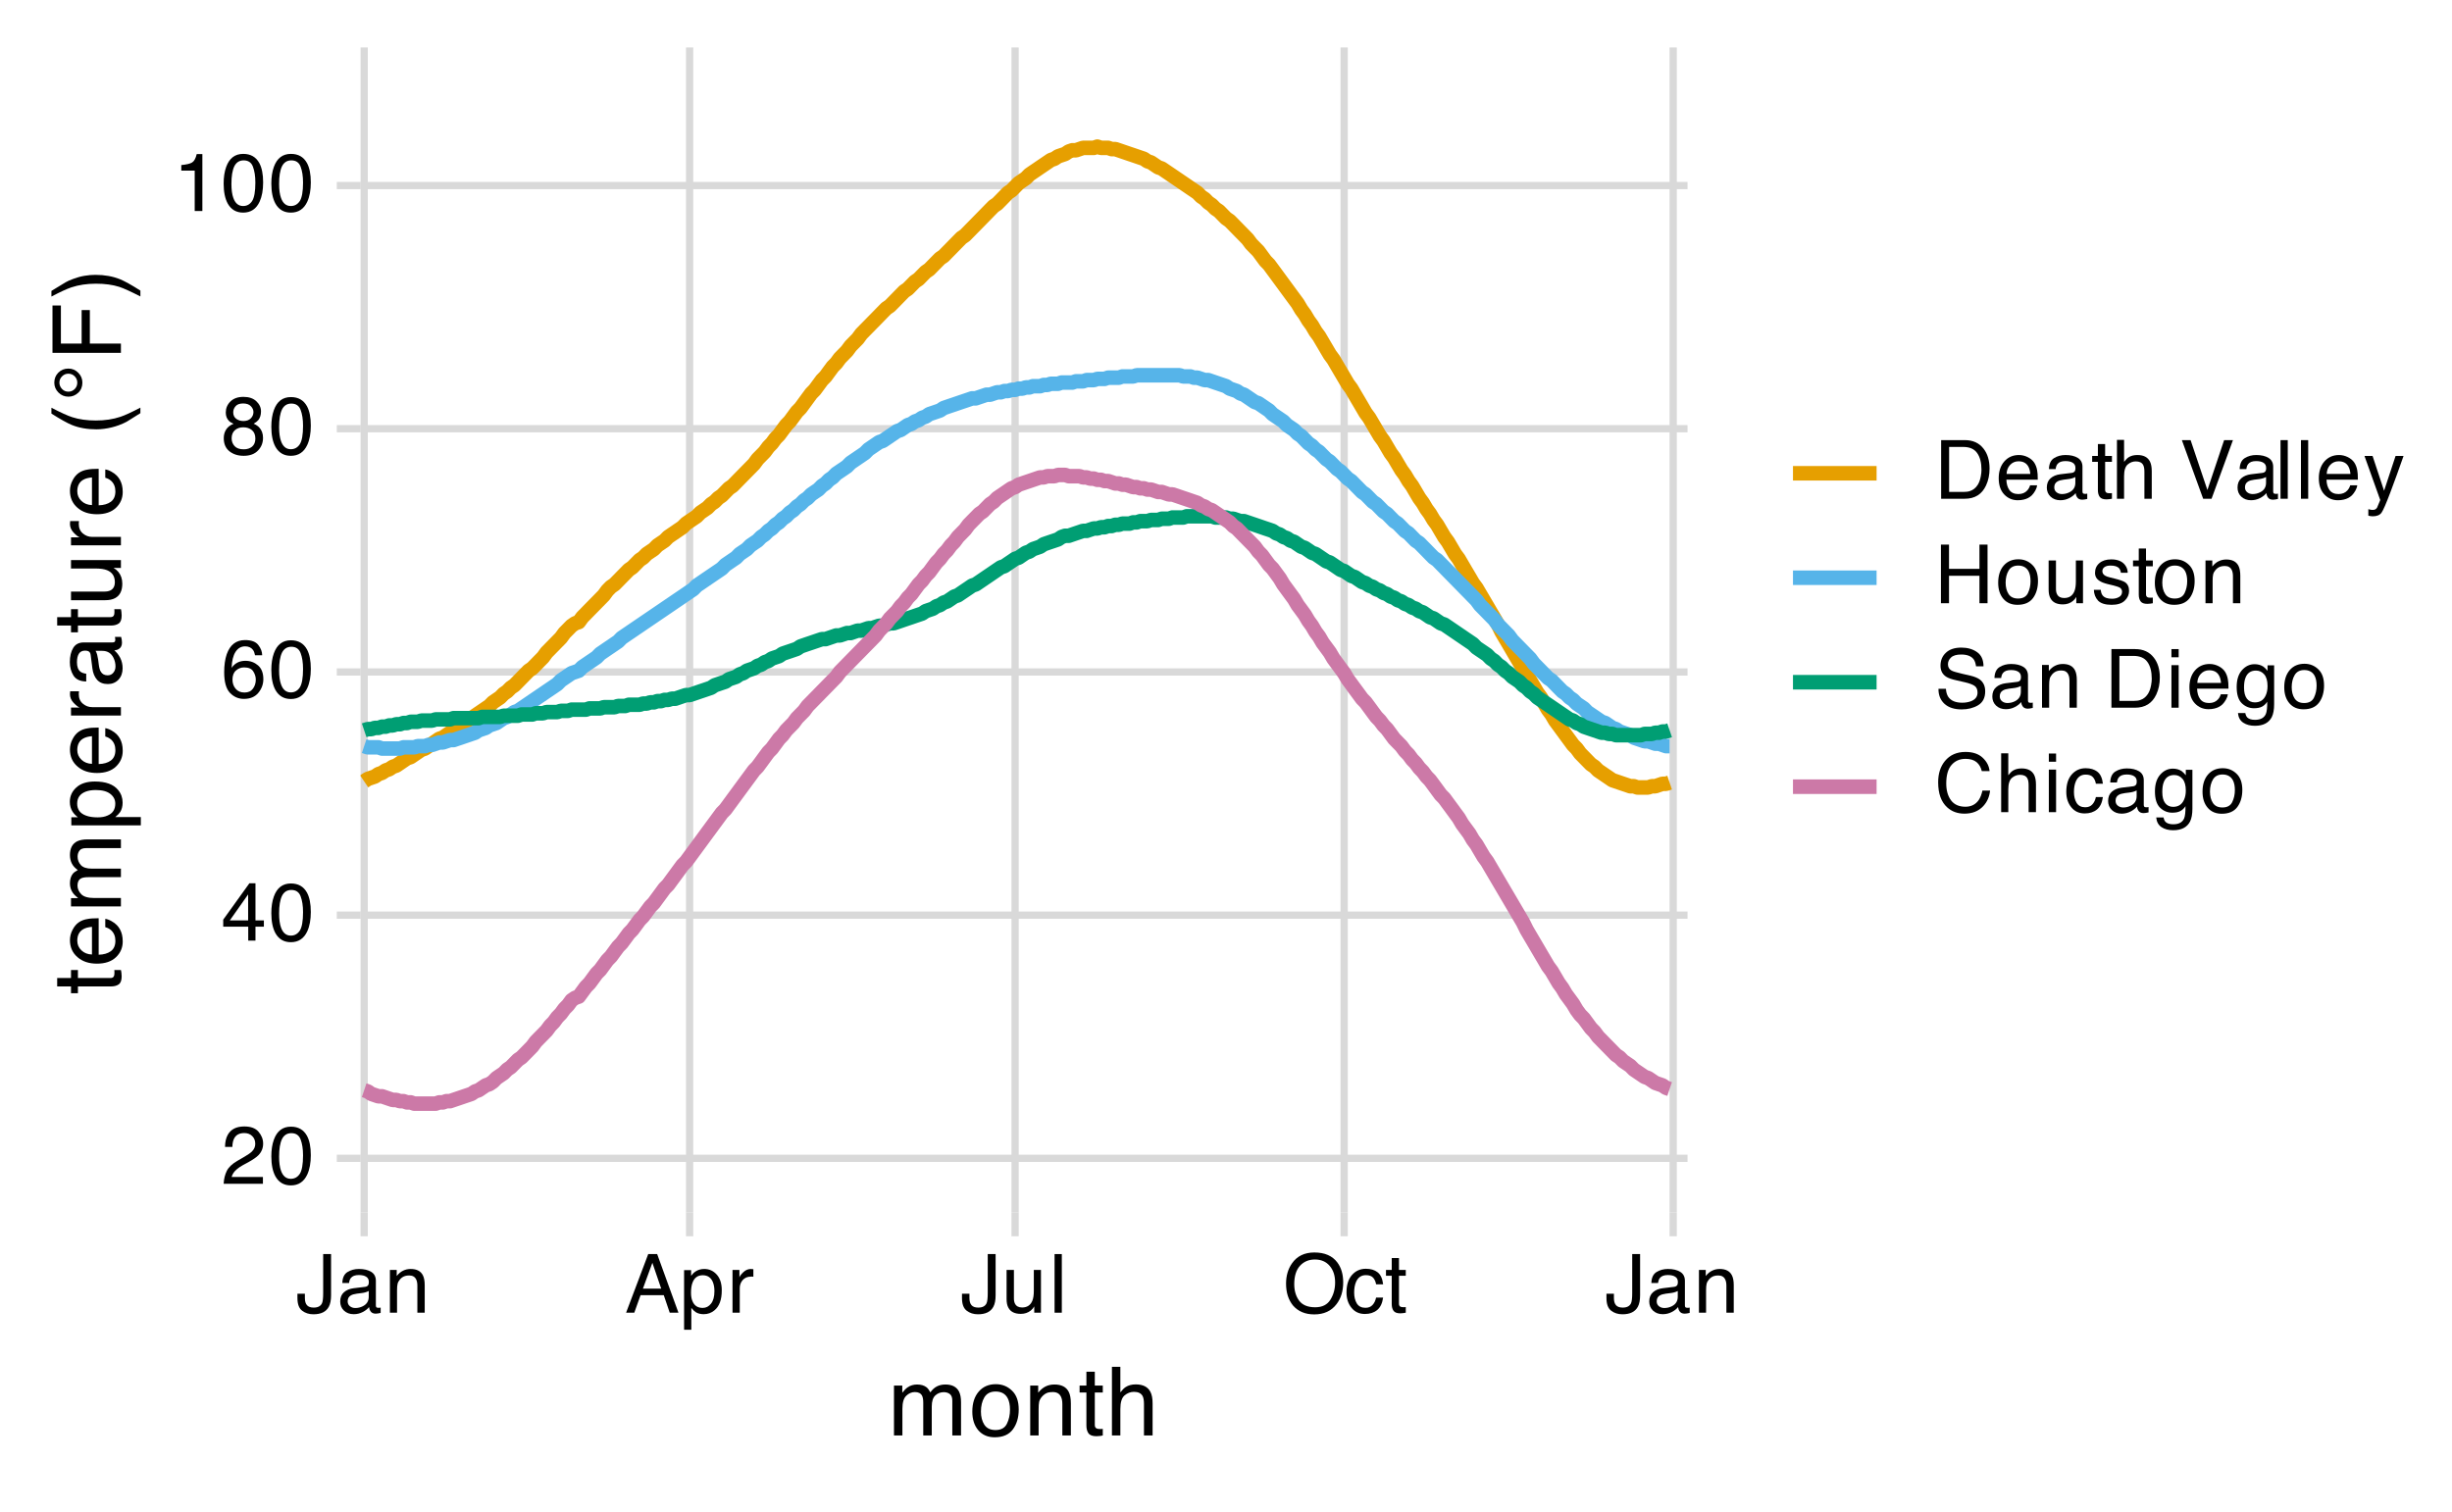 <?xml version="1.0" encoding="UTF-8"?>
<svg xmlns="http://www.w3.org/2000/svg" xmlns:xlink="http://www.w3.org/1999/xlink" width="360" height="222" viewBox="0 0 360 222">
<defs>
<g>
<g id="glyph-0-0">
<path d="M 0.391 0 L 0.391 -8.609 L 7.219 -8.609 L 7.219 0 Z M 6.141 -1.078 L 6.141 -7.531 L 1.469 -7.531 L 1.469 -1.078 Z M 6.141 -1.078 "/>
</g>
<g id="glyph-0-1">
<path d="M 0.375 0 C 0.414 -0.719 0.566 -1.344 0.828 -1.875 C 1.086 -2.414 1.594 -2.906 2.344 -3.344 L 3.469 -4 C 3.969 -4.289 4.32 -4.539 4.531 -4.75 C 4.852 -5.07 5.016 -5.441 5.016 -5.859 C 5.016 -6.348 4.863 -6.734 4.562 -7.016 C 4.27 -7.305 3.883 -7.453 3.406 -7.453 C 2.676 -7.453 2.176 -7.18 1.906 -6.641 C 1.75 -6.336 1.664 -5.93 1.656 -5.422 L 0.578 -5.422 C 0.586 -6.148 0.723 -6.742 0.984 -7.203 C 1.441 -8.016 2.25 -8.422 3.406 -8.422 C 4.363 -8.422 5.062 -8.16 5.5 -7.641 C 5.945 -7.117 6.172 -6.539 6.172 -5.906 C 6.172 -5.238 5.938 -4.664 5.469 -4.188 C 5.195 -3.906 4.707 -3.566 4 -3.172 L 3.188 -2.734 C 2.812 -2.523 2.516 -2.32 2.297 -2.125 C 1.898 -1.789 1.648 -1.414 1.547 -1 L 6.141 -1 L 6.141 0 Z M 0.375 0 "/>
</g>
<g id="glyph-0-2">
<path d="M 3.25 -8.391 C 4.332 -8.391 5.117 -7.941 5.609 -7.047 C 5.984 -6.359 6.172 -5.41 6.172 -4.203 C 6.172 -3.066 6 -2.125 5.656 -1.375 C 5.164 -0.301 4.359 0.234 3.234 0.234 C 2.234 0.234 1.484 -0.203 0.984 -1.078 C 0.578 -1.816 0.375 -2.801 0.375 -4.031 C 0.375 -4.977 0.5 -5.797 0.75 -6.484 C 1.207 -7.754 2.039 -8.391 3.25 -8.391 Z M 3.234 -0.734 C 3.785 -0.734 4.223 -0.973 4.547 -1.453 C 4.867 -1.941 5.031 -2.848 5.031 -4.172 C 5.031 -5.117 4.91 -5.898 4.672 -6.516 C 4.441 -7.129 3.988 -7.438 3.312 -7.438 C 2.688 -7.438 2.227 -7.145 1.938 -6.562 C 1.656 -5.977 1.516 -5.117 1.516 -3.984 C 1.516 -3.129 1.609 -2.441 1.797 -1.922 C 2.078 -1.129 2.555 -0.734 3.234 -0.734 Z M 3.234 -0.734 "/>
</g>
<g id="glyph-0-3">
<path d="M 3.969 -2.969 L 3.969 -6.781 L 1.281 -2.969 Z M 3.984 0 L 3.984 -2.047 L 0.312 -2.047 L 0.312 -3.078 L 4.156 -8.422 L 5.047 -8.422 L 5.047 -2.969 L 6.281 -2.969 L 6.281 -2.047 L 5.047 -2.047 L 5.047 0 Z M 3.984 0 "/>
</g>
<g id="glyph-0-4">
<path d="M 3.516 -8.422 C 4.453 -8.422 5.102 -8.176 5.469 -7.688 C 5.844 -7.207 6.031 -6.707 6.031 -6.188 L 4.984 -6.188 C 4.922 -6.52 4.82 -6.781 4.688 -6.969 C 4.426 -7.32 4.039 -7.5 3.531 -7.5 C 2.938 -7.5 2.461 -7.223 2.109 -6.672 C 1.766 -6.129 1.578 -5.352 1.547 -4.344 C 1.785 -4.695 2.086 -4.961 2.453 -5.141 C 2.785 -5.297 3.16 -5.375 3.578 -5.375 C 4.285 -5.375 4.898 -5.148 5.422 -4.703 C 5.941 -4.254 6.203 -3.582 6.203 -2.688 C 6.203 -1.926 5.953 -1.25 5.453 -0.656 C 4.961 -0.07 4.258 0.219 3.344 0.219 C 2.551 0.219 1.867 -0.078 1.297 -0.672 C 0.734 -1.273 0.453 -2.281 0.453 -3.688 C 0.453 -4.727 0.578 -5.613 0.828 -6.344 C 1.316 -7.727 2.211 -8.422 3.516 -8.422 Z M 3.438 -0.719 C 3.988 -0.719 4.398 -0.906 4.672 -1.281 C 4.953 -1.656 5.094 -2.098 5.094 -2.609 C 5.094 -3.035 4.969 -3.441 4.719 -3.828 C 4.477 -4.211 4.031 -4.406 3.375 -4.406 C 2.926 -4.406 2.531 -4.254 2.188 -3.953 C 1.844 -3.66 1.672 -3.211 1.672 -2.609 C 1.672 -2.078 1.828 -1.629 2.141 -1.266 C 2.453 -0.898 2.883 -0.719 3.438 -0.719 Z M 3.438 -0.719 "/>
</g>
<g id="glyph-0-5">
<path d="M 3.266 -4.875 C 3.734 -4.875 4.098 -5.004 4.359 -5.266 C 4.617 -5.523 4.75 -5.832 4.75 -6.188 C 4.75 -6.5 4.625 -6.785 4.375 -7.047 C 4.125 -7.316 3.742 -7.453 3.234 -7.453 C 2.723 -7.453 2.352 -7.316 2.125 -7.047 C 1.895 -6.785 1.781 -6.484 1.781 -6.141 C 1.781 -5.742 1.926 -5.43 2.219 -5.203 C 2.52 -4.984 2.867 -4.875 3.266 -4.875 Z M 3.328 -0.719 C 3.816 -0.719 4.223 -0.848 4.547 -1.109 C 4.867 -1.379 5.031 -1.773 5.031 -2.297 C 5.031 -2.836 4.863 -3.25 4.531 -3.531 C 4.195 -3.812 3.77 -3.953 3.25 -3.953 C 2.75 -3.953 2.336 -3.805 2.016 -3.516 C 1.703 -3.234 1.547 -2.836 1.547 -2.328 C 1.547 -1.891 1.691 -1.508 1.984 -1.188 C 2.273 -0.875 2.723 -0.719 3.328 -0.719 Z M 1.828 -4.469 C 1.535 -4.594 1.305 -4.738 1.141 -4.906 C 0.836 -5.219 0.688 -5.625 0.688 -6.125 C 0.688 -6.75 0.91 -7.285 1.359 -7.734 C 1.816 -8.191 2.457 -8.422 3.281 -8.422 C 4.094 -8.422 4.723 -8.207 5.172 -7.781 C 5.629 -7.352 5.859 -6.859 5.859 -6.297 C 5.859 -5.773 5.727 -5.348 5.469 -5.016 C 5.32 -4.836 5.094 -4.66 4.781 -4.484 C 5.125 -4.328 5.395 -4.145 5.594 -3.938 C 5.969 -3.539 6.156 -3.031 6.156 -2.406 C 6.156 -1.664 5.906 -1.039 5.406 -0.531 C 4.914 -0.02 4.219 0.234 3.312 0.234 C 2.488 0.234 1.797 0.016 1.234 -0.422 C 0.672 -0.867 0.391 -1.516 0.391 -2.359 C 0.391 -2.848 0.508 -3.273 0.75 -3.641 C 0.988 -4.004 1.348 -4.281 1.828 -4.469 Z M 1.828 -4.469 "/>
</g>
<g id="glyph-0-6">
<path d="M 1.156 -5.938 L 1.156 -6.75 C 1.914 -6.82 2.441 -6.945 2.734 -7.125 C 3.035 -7.301 3.266 -7.711 3.422 -8.359 L 4.25 -8.359 L 4.25 0 L 3.125 0 L 3.125 -5.938 Z M 1.156 -5.938 "/>
</g>
<g id="glyph-0-7">
<path d="M 5.141 -2.562 C 5.141 -1.844 5.031 -1.281 4.812 -0.875 C 4.414 -0.133 3.66 0.234 2.547 0.234 C 1.898 0.234 1.348 0.055 0.891 -0.297 C 0.43 -0.648 0.203 -1.27 0.203 -2.156 L 0.203 -2.781 L 1.297 -2.781 L 1.297 -2.156 C 1.297 -1.688 1.398 -1.332 1.609 -1.094 C 1.816 -0.863 2.145 -0.75 2.594 -0.75 C 3.207 -0.75 3.613 -0.961 3.812 -1.391 C 3.926 -1.648 3.984 -2.145 3.984 -2.875 L 3.984 -8.609 L 5.141 -8.609 Z M 5.141 -2.562 "/>
</g>
<g id="glyph-0-8">
<path d="M 1.578 -1.672 C 1.578 -1.367 1.688 -1.129 1.906 -0.953 C 2.133 -0.773 2.398 -0.688 2.703 -0.688 C 3.078 -0.688 3.438 -0.77 3.781 -0.938 C 4.375 -1.227 4.672 -1.695 4.672 -2.344 L 4.672 -3.188 C 4.535 -3.113 4.363 -3.047 4.156 -2.984 C 3.957 -2.93 3.758 -2.895 3.562 -2.875 L 2.938 -2.797 C 2.551 -2.742 2.258 -2.66 2.062 -2.547 C 1.738 -2.367 1.578 -2.078 1.578 -1.672 Z M 4.141 -3.797 C 4.379 -3.828 4.539 -3.93 4.625 -4.109 C 4.664 -4.203 4.688 -4.336 4.688 -4.516 C 4.688 -4.867 4.555 -5.125 4.297 -5.281 C 4.047 -5.445 3.688 -5.531 3.219 -5.531 C 2.664 -5.531 2.273 -5.383 2.047 -5.094 C 1.91 -4.926 1.82 -4.68 1.781 -4.359 L 0.797 -4.359 C 0.816 -5.129 1.066 -5.664 1.547 -5.969 C 2.035 -6.27 2.598 -6.422 3.234 -6.422 C 3.973 -6.422 4.57 -6.281 5.031 -6 C 5.488 -5.719 5.719 -5.281 5.719 -4.688 L 5.719 -1.078 C 5.719 -0.973 5.738 -0.883 5.781 -0.812 C 5.832 -0.75 5.93 -0.719 6.078 -0.719 C 6.117 -0.719 6.164 -0.719 6.219 -0.719 C 6.281 -0.727 6.348 -0.738 6.422 -0.75 L 6.422 0.031 C 6.254 0.07 6.125 0.098 6.031 0.109 C 5.945 0.129 5.832 0.141 5.688 0.141 C 5.32 0.141 5.062 0.008 4.906 -0.25 C 4.812 -0.383 4.75 -0.578 4.719 -0.828 C 4.5 -0.547 4.188 -0.301 3.781 -0.094 C 3.383 0.113 2.945 0.219 2.469 0.219 C 1.883 0.219 1.406 0.039 1.031 -0.312 C 0.664 -0.664 0.484 -1.109 0.484 -1.641 C 0.484 -2.223 0.664 -2.676 1.031 -3 C 1.395 -3.32 1.867 -3.52 2.453 -3.594 Z M 3.266 -6.422 Z M 3.266 -6.422 "/>
</g>
<g id="glyph-0-9">
<path d="M 0.781 -6.281 L 1.781 -6.281 L 1.781 -5.391 C 2.07 -5.754 2.383 -6.016 2.719 -6.172 C 3.051 -6.336 3.422 -6.422 3.828 -6.422 C 4.711 -6.422 5.312 -6.109 5.625 -5.484 C 5.801 -5.141 5.891 -4.656 5.891 -4.031 L 5.891 0 L 4.812 0 L 4.812 -3.953 C 4.812 -4.336 4.754 -4.645 4.641 -4.875 C 4.453 -5.27 4.113 -5.469 3.625 -5.469 C 3.375 -5.469 3.172 -5.441 3.016 -5.391 C 2.723 -5.305 2.469 -5.133 2.25 -4.875 C 2.07 -4.664 1.957 -4.453 1.906 -4.234 C 1.852 -4.016 1.828 -3.695 1.828 -3.281 L 1.828 0 L 0.781 0 Z M 3.25 -6.422 Z M 3.25 -6.422 "/>
</g>
<g id="glyph-0-10">
<path d="M 5.328 -3.531 L 4.031 -7.328 L 2.641 -3.531 Z M 3.422 -8.609 L 4.734 -8.609 L 7.859 0 L 6.578 0 L 5.703 -2.578 L 2.297 -2.578 L 1.375 0 L 0.172 0 Z M 3.422 -8.609 "/>
</g>
<g id="glyph-0-11">
<path d="M 3.422 -0.703 C 3.91 -0.703 4.316 -0.91 4.641 -1.328 C 4.973 -1.742 5.141 -2.359 5.141 -3.172 C 5.141 -3.672 5.066 -4.102 4.922 -4.469 C 4.648 -5.156 4.148 -5.5 3.422 -5.5 C 2.691 -5.5 2.191 -5.133 1.922 -4.406 C 1.773 -4.02 1.703 -3.523 1.703 -2.922 C 1.703 -2.43 1.773 -2.02 1.922 -1.688 C 2.191 -1.031 2.691 -0.703 3.422 -0.703 Z M 0.688 -6.25 L 1.719 -6.25 L 1.719 -5.422 C 1.926 -5.703 2.156 -5.922 2.406 -6.078 C 2.758 -6.305 3.176 -6.422 3.656 -6.422 C 4.375 -6.422 4.977 -6.148 5.469 -5.609 C 5.969 -5.066 6.219 -4.289 6.219 -3.281 C 6.219 -1.906 5.859 -0.926 5.141 -0.344 C 4.691 0.031 4.164 0.219 3.562 0.219 C 3.094 0.219 2.695 0.113 2.375 -0.094 C 2.188 -0.219 1.977 -0.422 1.75 -0.703 L 1.75 2.5 L 0.688 2.5 Z M 0.688 -6.25 "/>
</g>
<g id="glyph-0-12">
<path d="M 0.797 -6.281 L 1.812 -6.281 L 1.812 -5.188 C 1.883 -5.406 2.082 -5.664 2.406 -5.969 C 2.727 -6.27 3.098 -6.422 3.516 -6.422 C 3.535 -6.422 3.566 -6.414 3.609 -6.406 C 3.66 -6.406 3.742 -6.398 3.859 -6.391 L 3.859 -5.281 C 3.797 -5.289 3.738 -5.297 3.688 -5.297 C 3.633 -5.297 3.578 -5.297 3.516 -5.297 C 2.984 -5.297 2.57 -5.125 2.281 -4.781 C 2 -4.445 1.859 -4.055 1.859 -3.609 L 1.859 0 L 0.797 0 Z M 0.797 -6.281 "/>
</g>
<g id="glyph-0-13">
<path d="M 1.828 -6.281 L 1.828 -2.109 C 1.828 -1.785 1.879 -1.523 1.984 -1.328 C 2.172 -0.953 2.52 -0.766 3.031 -0.766 C 3.758 -0.766 4.258 -1.094 4.531 -1.75 C 4.676 -2.102 4.75 -2.582 4.75 -3.188 L 4.75 -6.281 L 5.797 -6.281 L 5.797 0 L 4.812 0 L 4.812 -0.922 C 4.676 -0.68 4.508 -0.484 4.312 -0.328 C 3.906 0.004 3.414 0.172 2.844 0.172 C 1.945 0.172 1.336 -0.129 1.016 -0.734 C 0.836 -1.047 0.75 -1.473 0.75 -2.016 L 0.75 -6.281 Z M 3.281 -6.422 Z M 3.281 -6.422 "/>
</g>
<g id="glyph-0-14">
<path d="M 0.797 -8.609 L 1.859 -8.609 L 1.859 0 L 0.797 0 Z M 0.797 -8.609 "/>
</g>
<g id="glyph-0-15">
<path d="M 4.625 -8.844 C 6.145 -8.844 7.27 -8.352 8 -7.375 C 8.57 -6.613 8.859 -5.641 8.859 -4.453 C 8.859 -3.172 8.531 -2.102 7.875 -1.25 C 7.113 -0.25 6.023 0.25 4.609 0.25 C 3.285 0.25 2.242 -0.188 1.484 -1.062 C 0.805 -1.906 0.469 -2.973 0.469 -4.266 C 0.469 -5.422 0.758 -6.414 1.344 -7.25 C 2.082 -8.312 3.176 -8.844 4.625 -8.844 Z M 4.75 -0.797 C 5.77 -0.797 6.508 -1.16 6.969 -1.891 C 7.438 -2.629 7.672 -3.477 7.672 -4.438 C 7.672 -5.445 7.406 -6.258 6.875 -6.875 C 6.344 -7.5 5.617 -7.812 4.703 -7.812 C 3.805 -7.812 3.078 -7.504 2.516 -6.891 C 1.953 -6.273 1.672 -5.375 1.672 -4.188 C 1.672 -3.227 1.91 -2.422 2.391 -1.766 C 2.879 -1.117 3.664 -0.797 4.75 -0.797 Z M 4.672 -8.844 Z M 4.672 -8.844 "/>
</g>
<g id="glyph-0-16">
<path d="M 3.188 -6.453 C 3.895 -6.453 4.469 -6.281 4.906 -5.938 C 5.352 -5.594 5.625 -5.004 5.719 -4.172 L 4.688 -4.172 C 4.625 -4.555 4.484 -4.875 4.266 -5.125 C 4.047 -5.383 3.688 -5.516 3.188 -5.516 C 2.52 -5.516 2.039 -5.188 1.75 -4.531 C 1.562 -4.102 1.469 -3.578 1.469 -2.953 C 1.469 -2.328 1.598 -1.797 1.859 -1.359 C 2.129 -0.93 2.551 -0.719 3.125 -0.719 C 3.562 -0.719 3.906 -0.852 4.156 -1.125 C 4.414 -1.395 4.594 -1.758 4.688 -2.219 L 5.719 -2.219 C 5.602 -1.383 5.312 -0.773 4.844 -0.391 C 4.375 -0.004 3.773 0.188 3.047 0.188 C 2.223 0.188 1.566 -0.113 1.078 -0.719 C 0.586 -1.32 0.344 -2.07 0.344 -2.969 C 0.344 -4.07 0.609 -4.926 1.141 -5.531 C 1.68 -6.145 2.363 -6.453 3.188 -6.453 Z M 3.031 -6.422 Z M 3.031 -6.422 "/>
</g>
<g id="glyph-0-17">
<path d="M 0.984 -8.031 L 2.047 -8.031 L 2.047 -6.281 L 3.047 -6.281 L 3.047 -5.422 L 2.047 -5.422 L 2.047 -1.312 C 2.047 -1.094 2.125 -0.945 2.281 -0.875 C 2.352 -0.832 2.488 -0.812 2.688 -0.812 C 2.738 -0.812 2.789 -0.812 2.844 -0.812 C 2.906 -0.82 2.973 -0.828 3.047 -0.828 L 3.047 0 C 2.93 0.031 2.805 0.051 2.672 0.062 C 2.547 0.082 2.406 0.094 2.25 0.094 C 1.758 0.094 1.426 -0.031 1.25 -0.281 C 1.07 -0.531 0.984 -0.859 0.984 -1.266 L 0.984 -5.422 L 0.141 -5.422 L 0.141 -6.281 L 0.984 -6.281 Z M 0.984 -8.031 "/>
</g>
<g id="glyph-0-18">
<path d="M 4.219 -1 C 4.613 -1 4.938 -1.039 5.188 -1.125 C 5.645 -1.27 6.02 -1.562 6.312 -2 C 6.539 -2.344 6.703 -2.785 6.797 -3.328 C 6.859 -3.66 6.891 -3.961 6.891 -4.234 C 6.891 -5.305 6.676 -6.133 6.25 -6.719 C 5.832 -7.312 5.148 -7.609 4.203 -7.609 L 2.141 -7.609 L 2.141 -1 Z M 0.969 -8.609 L 4.453 -8.609 C 5.641 -8.609 6.555 -8.188 7.203 -7.344 C 7.785 -6.594 8.078 -5.625 8.078 -4.438 C 8.078 -3.52 7.906 -2.691 7.562 -1.953 C 6.957 -0.648 5.914 0 4.438 0 L 0.969 0 Z M 0.969 -8.609 "/>
</g>
<g id="glyph-0-19">
<path d="M 3.391 -6.422 C 3.836 -6.422 4.27 -6.316 4.688 -6.109 C 5.102 -5.898 5.422 -5.629 5.641 -5.297 C 5.848 -4.973 5.988 -4.602 6.062 -4.188 C 6.125 -3.895 6.156 -3.43 6.156 -2.797 L 1.547 -2.797 C 1.566 -2.16 1.719 -1.648 2 -1.266 C 2.281 -0.879 2.719 -0.688 3.312 -0.688 C 3.863 -0.688 4.301 -0.867 4.625 -1.234 C 4.812 -1.441 4.945 -1.688 5.031 -1.969 L 6.062 -1.969 C 6.039 -1.738 5.953 -1.484 5.797 -1.203 C 5.641 -0.922 5.469 -0.688 5.281 -0.5 C 4.957 -0.188 4.555 0.02 4.078 0.125 C 3.828 0.188 3.539 0.219 3.219 0.219 C 2.438 0.219 1.773 -0.062 1.234 -0.625 C 0.691 -1.195 0.422 -1.992 0.422 -3.016 C 0.422 -4.023 0.691 -4.844 1.234 -5.469 C 1.785 -6.102 2.504 -6.422 3.391 -6.422 Z M 5.062 -3.641 C 5.02 -4.098 4.922 -4.461 4.766 -4.734 C 4.484 -5.242 4.004 -5.5 3.328 -5.5 C 2.836 -5.5 2.426 -5.32 2.094 -4.969 C 1.77 -4.625 1.598 -4.18 1.578 -3.641 Z M 3.281 -6.422 Z M 3.281 -6.422 "/>
</g>
<g id="glyph-0-20">
<path d="M 0.781 -8.641 L 1.828 -8.641 L 1.828 -5.422 C 2.078 -5.742 2.301 -5.969 2.5 -6.094 C 2.844 -6.312 3.27 -6.422 3.781 -6.422 C 4.688 -6.422 5.301 -6.102 5.625 -5.469 C 5.801 -5.125 5.891 -4.645 5.891 -4.031 L 5.891 0 L 4.812 0 L 4.812 -3.953 C 4.812 -4.41 4.75 -4.75 4.625 -4.969 C 4.438 -5.312 4.078 -5.484 3.547 -5.484 C 3.109 -5.484 2.711 -5.332 2.359 -5.031 C 2.004 -4.727 1.828 -4.16 1.828 -3.328 L 1.828 0 L 0.781 0 Z M 0.781 -8.641 "/>
</g>
<g id="glyph-0-21">
</g>
<g id="glyph-0-22">
<path d="M 1.594 -8.609 L 4.062 -1.281 L 6.516 -8.609 L 7.812 -8.609 L 4.672 0 L 3.438 0 L 0.312 -8.609 Z M 1.594 -8.609 "/>
</g>
<g id="glyph-0-23">
<path d="M 4.688 -6.281 L 5.859 -6.281 C 5.711 -5.875 5.383 -4.953 4.875 -3.516 C 4.488 -2.441 4.164 -1.566 3.906 -0.891 C 3.301 0.711 2.875 1.691 2.625 2.047 C 2.375 2.398 1.941 2.578 1.328 2.578 C 1.18 2.578 1.066 2.566 0.984 2.547 C 0.91 2.535 0.812 2.516 0.688 2.484 L 0.688 1.531 C 0.875 1.582 1.008 1.613 1.094 1.625 C 1.176 1.633 1.25 1.641 1.312 1.641 C 1.5 1.641 1.641 1.609 1.734 1.547 C 1.828 1.484 1.906 1.406 1.969 1.312 C 1.988 1.281 2.055 1.117 2.172 0.828 C 2.297 0.535 2.383 0.32 2.438 0.188 L 0.125 -6.281 L 1.312 -6.281 L 3 -1.172 Z M 3 -6.422 Z M 3 -6.422 "/>
</g>
<g id="glyph-0-24">
<path d="M 0.938 -8.609 L 2.125 -8.609 L 2.125 -5.047 L 6.594 -5.047 L 6.594 -8.609 L 7.781 -8.609 L 7.781 0 L 6.594 0 L 6.594 -4.031 L 2.125 -4.031 L 2.125 0 L 0.938 0 Z M 0.938 -8.609 "/>
</g>
<g id="glyph-0-25">
<path d="M 3.266 -0.688 C 3.961 -0.688 4.441 -0.945 4.703 -1.469 C 4.961 -2 5.094 -2.586 5.094 -3.234 C 5.094 -3.828 5 -4.305 4.812 -4.672 C 4.508 -5.242 4 -5.531 3.281 -5.531 C 2.633 -5.531 2.164 -5.285 1.875 -4.797 C 1.582 -4.305 1.438 -3.711 1.438 -3.016 C 1.438 -2.348 1.582 -1.789 1.875 -1.344 C 2.164 -0.906 2.629 -0.688 3.266 -0.688 Z M 3.312 -6.453 C 4.113 -6.453 4.789 -6.18 5.344 -5.641 C 5.906 -5.109 6.188 -4.316 6.188 -3.266 C 6.188 -2.254 5.941 -1.414 5.453 -0.75 C 4.961 -0.094 4.203 0.234 3.172 0.234 C 2.305 0.234 1.617 -0.055 1.109 -0.641 C 0.598 -1.234 0.344 -2.02 0.344 -3 C 0.344 -4.051 0.609 -4.891 1.141 -5.516 C 1.68 -6.141 2.406 -6.453 3.312 -6.453 Z M 3.266 -6.422 Z M 3.266 -6.422 "/>
</g>
<g id="glyph-0-26">
<path d="M 1.406 -1.969 C 1.438 -1.613 1.523 -1.344 1.672 -1.156 C 1.93 -0.82 2.391 -0.656 3.047 -0.656 C 3.441 -0.656 3.785 -0.738 4.078 -0.906 C 4.379 -1.07 4.531 -1.332 4.531 -1.688 C 4.531 -1.957 4.41 -2.164 4.172 -2.312 C 4.016 -2.395 3.711 -2.492 3.266 -2.609 L 2.422 -2.812 C 1.891 -2.945 1.5 -3.098 1.25 -3.266 C 0.789 -3.547 0.562 -3.941 0.562 -4.453 C 0.562 -5.047 0.773 -5.523 1.203 -5.891 C 1.629 -6.254 2.207 -6.438 2.938 -6.438 C 3.875 -6.438 4.551 -6.16 4.969 -5.609 C 5.238 -5.254 5.367 -4.875 5.359 -4.469 L 4.359 -4.469 C 4.336 -4.707 4.254 -4.926 4.109 -5.125 C 3.867 -5.395 3.445 -5.531 2.844 -5.531 C 2.445 -5.531 2.145 -5.453 1.938 -5.297 C 1.738 -5.148 1.641 -4.953 1.641 -4.703 C 1.641 -4.43 1.773 -4.211 2.047 -4.047 C 2.203 -3.953 2.43 -3.867 2.734 -3.797 L 3.422 -3.625 C 4.18 -3.438 4.691 -3.258 4.953 -3.094 C 5.359 -2.82 5.562 -2.395 5.562 -1.812 C 5.562 -1.258 5.348 -0.781 4.922 -0.375 C 4.504 0.031 3.863 0.234 3 0.234 C 2.062 0.234 1.395 0.023 1 -0.391 C 0.613 -0.816 0.41 -1.344 0.391 -1.969 Z M 2.953 -6.422 Z M 2.953 -6.422 "/>
</g>
<g id="glyph-0-27">
<path d="M 1.672 -2.781 C 1.703 -2.289 1.816 -1.895 2.016 -1.594 C 2.41 -1.02 3.094 -0.734 4.062 -0.734 C 4.5 -0.734 4.898 -0.797 5.266 -0.922 C 5.961 -1.16 6.312 -1.594 6.312 -2.219 C 6.312 -2.688 6.16 -3.02 5.859 -3.219 C 5.566 -3.414 5.102 -3.586 4.469 -3.734 L 3.312 -4 C 2.539 -4.164 2 -4.352 1.688 -4.562 C 1.145 -4.926 0.875 -5.461 0.875 -6.172 C 0.875 -6.953 1.141 -7.586 1.672 -8.078 C 2.203 -8.578 2.957 -8.828 3.938 -8.828 C 4.844 -8.828 5.609 -8.609 6.234 -8.172 C 6.867 -7.734 7.188 -7.035 7.188 -6.078 L 6.094 -6.078 C 6.031 -6.547 5.906 -6.898 5.719 -7.141 C 5.363 -7.586 4.758 -7.812 3.906 -7.812 C 3.219 -7.812 2.723 -7.664 2.422 -7.375 C 2.117 -7.094 1.969 -6.758 1.969 -6.375 C 1.969 -5.957 2.145 -5.648 2.5 -5.453 C 2.727 -5.328 3.25 -5.172 4.062 -4.984 L 5.281 -4.703 C 5.852 -4.566 6.301 -4.383 6.625 -4.156 C 7.164 -3.758 7.438 -3.176 7.438 -2.406 C 7.438 -1.457 7.086 -0.773 6.391 -0.359 C 5.703 0.047 4.898 0.25 3.984 0.25 C 2.91 0.25 2.07 -0.02 1.469 -0.562 C 0.863 -1.113 0.566 -1.852 0.578 -2.781 Z M 4.031 -8.844 Z M 4.031 -8.844 "/>
</g>
<g id="glyph-0-28">
<path d="M 0.781 -6.25 L 1.844 -6.25 L 1.844 0 L 0.781 0 Z M 0.781 -8.609 L 1.844 -8.609 L 1.844 -7.406 L 0.781 -7.406 Z M 0.781 -8.609 "/>
</g>
<g id="glyph-0-29">
<path d="M 2.984 -6.391 C 3.484 -6.391 3.914 -6.27 4.281 -6.031 C 4.477 -5.883 4.68 -5.68 4.891 -5.422 L 4.891 -6.219 L 5.859 -6.219 L 5.859 -0.516 C 5.859 0.285 5.742 0.914 5.516 1.375 C 5.078 2.227 4.25 2.656 3.031 2.656 C 2.352 2.656 1.785 2.504 1.328 2.203 C 0.867 1.898 0.609 1.426 0.547 0.781 L 1.625 0.781 C 1.676 1.062 1.773 1.281 1.922 1.438 C 2.16 1.664 2.535 1.781 3.047 1.781 C 3.859 1.781 4.391 1.492 4.641 0.922 C 4.785 0.586 4.852 -0.008 4.844 -0.875 C 4.633 -0.551 4.379 -0.312 4.078 -0.156 C 3.785 0 3.395 0.078 2.906 0.078 C 2.227 0.078 1.633 -0.16 1.125 -0.641 C 0.613 -1.129 0.359 -1.93 0.359 -3.047 C 0.359 -4.098 0.613 -4.914 1.125 -5.5 C 1.645 -6.094 2.266 -6.391 2.984 -6.391 Z M 4.891 -3.172 C 4.891 -3.941 4.727 -4.516 4.406 -4.891 C 4.082 -5.266 3.676 -5.453 3.188 -5.453 C 2.438 -5.453 1.926 -5.102 1.656 -4.406 C 1.508 -4.039 1.438 -3.555 1.438 -2.953 C 1.438 -2.242 1.578 -1.703 1.859 -1.328 C 2.148 -0.961 2.539 -0.781 3.031 -0.781 C 3.789 -0.781 4.32 -1.125 4.625 -1.812 C 4.801 -2.195 4.891 -2.648 4.891 -3.172 Z M 3.109 -6.422 Z M 3.109 -6.422 "/>
</g>
<g id="glyph-0-30">
<path d="M 4.547 -8.844 C 5.629 -8.844 6.473 -8.555 7.078 -7.984 C 7.68 -7.41 8.016 -6.758 8.078 -6.031 L 6.938 -6.031 C 6.812 -6.582 6.555 -7.02 6.172 -7.344 C 5.785 -7.664 5.242 -7.828 4.547 -7.828 C 3.703 -7.828 3.02 -7.531 2.5 -6.938 C 1.977 -6.344 1.719 -5.43 1.719 -4.203 C 1.719 -3.191 1.953 -2.367 2.422 -1.734 C 2.891 -1.109 3.594 -0.797 4.531 -0.797 C 5.383 -0.797 6.039 -1.129 6.5 -1.797 C 6.727 -2.141 6.906 -2.598 7.031 -3.172 L 8.156 -3.172 C 8.062 -2.266 7.727 -1.504 7.156 -0.891 C 6.469 -0.148 5.547 0.219 4.391 0.219 C 3.391 0.219 2.551 -0.082 1.875 -0.688 C 0.977 -1.488 0.531 -2.723 0.531 -4.391 C 0.531 -5.66 0.863 -6.703 1.531 -7.516 C 2.258 -8.398 3.266 -8.844 4.547 -8.844 Z M 4.312 -8.844 Z M 4.312 -8.844 "/>
</g>
<g id="glyph-1-0">
<path d="M 0.453 0 L 0.453 -10.047 L 8.422 -10.047 L 8.422 0 Z M 7.172 -1.266 L 7.172 -8.781 L 1.703 -8.781 L 1.703 -1.266 Z M 7.172 -1.266 "/>
</g>
<g id="glyph-1-1">
<path d="M 0.906 -7.328 L 2.125 -7.328 L 2.125 -6.281 C 2.414 -6.645 2.676 -6.906 2.906 -7.062 C 3.312 -7.344 3.773 -7.484 4.297 -7.484 C 4.879 -7.484 5.348 -7.344 5.703 -7.062 C 5.898 -6.895 6.082 -6.648 6.25 -6.328 C 6.52 -6.723 6.836 -7.016 7.203 -7.203 C 7.578 -7.391 7.992 -7.484 8.453 -7.484 C 9.441 -7.484 10.113 -7.129 10.469 -6.422 C 10.656 -6.035 10.75 -5.52 10.75 -4.875 L 10.75 0 L 9.469 0 L 9.469 -5.094 C 9.469 -5.57 9.348 -5.898 9.109 -6.078 C 8.867 -6.266 8.57 -6.359 8.219 -6.359 C 7.738 -6.359 7.32 -6.195 6.969 -5.875 C 6.625 -5.551 6.453 -5.016 6.453 -4.266 L 6.453 0 L 5.203 0 L 5.203 -4.781 C 5.203 -5.281 5.141 -5.641 5.016 -5.859 C 4.828 -6.203 4.477 -6.375 3.969 -6.375 C 3.508 -6.375 3.086 -6.191 2.703 -5.828 C 2.328 -5.473 2.141 -4.828 2.141 -3.891 L 2.141 0 L 0.906 0 Z M 0.906 -7.328 "/>
</g>
<g id="glyph-1-2">
<path d="M 3.812 -0.797 C 4.625 -0.797 5.18 -1.102 5.484 -1.719 C 5.785 -2.332 5.938 -3.02 5.938 -3.781 C 5.938 -4.469 5.828 -5.023 5.609 -5.453 C 5.266 -6.117 4.672 -6.453 3.828 -6.453 C 3.066 -6.453 2.516 -6.164 2.172 -5.594 C 1.836 -5.02 1.672 -4.328 1.672 -3.516 C 1.672 -2.742 1.836 -2.098 2.172 -1.578 C 2.516 -1.055 3.062 -0.797 3.812 -0.797 Z M 3.859 -7.531 C 4.797 -7.531 5.586 -7.211 6.234 -6.578 C 6.891 -5.953 7.219 -5.031 7.219 -3.812 C 7.219 -2.633 6.93 -1.66 6.359 -0.891 C 5.785 -0.117 4.895 0.266 3.688 0.266 C 2.688 0.266 1.891 -0.07 1.297 -0.75 C 0.703 -1.438 0.406 -2.352 0.406 -3.5 C 0.406 -4.727 0.719 -5.707 1.344 -6.438 C 1.969 -7.164 2.805 -7.531 3.859 -7.531 Z M 3.812 -7.5 Z M 3.812 -7.5 "/>
</g>
<g id="glyph-1-3">
<path d="M 0.906 -7.328 L 2.078 -7.328 L 2.078 -6.281 C 2.422 -6.707 2.785 -7.016 3.172 -7.203 C 3.555 -7.391 3.988 -7.484 4.469 -7.484 C 5.5 -7.484 6.195 -7.125 6.562 -6.406 C 6.77 -6 6.875 -5.43 6.875 -4.703 L 6.875 0 L 5.625 0 L 5.625 -4.609 C 5.625 -5.055 5.555 -5.414 5.422 -5.688 C 5.203 -6.145 4.805 -6.375 4.234 -6.375 C 3.941 -6.375 3.703 -6.348 3.516 -6.297 C 3.18 -6.191 2.883 -5.988 2.625 -5.688 C 2.414 -5.445 2.281 -5.195 2.219 -4.938 C 2.164 -4.676 2.141 -4.305 2.141 -3.828 L 2.141 0 L 0.906 0 Z M 3.797 -7.5 Z M 3.797 -7.5 "/>
</g>
<g id="glyph-1-4">
<path d="M 1.156 -9.359 L 2.391 -9.359 L 2.391 -7.328 L 3.562 -7.328 L 3.562 -6.312 L 2.391 -6.312 L 2.391 -1.531 C 2.391 -1.281 2.477 -1.113 2.656 -1.031 C 2.75 -0.977 2.906 -0.953 3.125 -0.953 C 3.188 -0.953 3.25 -0.953 3.312 -0.953 C 3.383 -0.953 3.469 -0.957 3.562 -0.969 L 3.562 0 C 3.414 0.039 3.266 0.066 3.109 0.078 C 2.961 0.098 2.801 0.109 2.625 0.109 C 2.051 0.109 1.66 -0.035 1.453 -0.328 C 1.254 -0.617 1.156 -1 1.156 -1.469 L 1.156 -6.312 L 0.156 -6.312 L 0.156 -7.328 L 1.156 -7.328 Z M 1.156 -9.359 "/>
</g>
<g id="glyph-1-5">
<path d="M 0.906 -10.078 L 2.141 -10.078 L 2.141 -6.328 C 2.43 -6.703 2.691 -6.961 2.922 -7.109 C 3.316 -7.367 3.812 -7.5 4.406 -7.5 C 5.469 -7.5 6.188 -7.129 6.562 -6.391 C 6.77 -5.984 6.875 -5.422 6.875 -4.703 L 6.875 0 L 5.609 0 L 5.609 -4.609 C 5.609 -5.148 5.539 -5.547 5.406 -5.797 C 5.176 -6.203 4.754 -6.406 4.141 -6.406 C 3.629 -6.406 3.164 -6.227 2.75 -5.875 C 2.344 -5.52 2.141 -4.859 2.141 -3.891 L 2.141 0 L 0.906 0 Z M 0.906 -10.078 "/>
</g>
<g id="glyph-2-0">
<path d="M 0 -0.453 L -10.047 -0.453 L -10.047 -8.422 L 0 -8.422 Z M -1.266 -7.172 L -8.781 -7.172 L -8.781 -1.703 L -1.266 -1.703 Z M -1.266 -7.172 "/>
</g>
<g id="glyph-2-1">
<path d="M -9.359 -1.156 L -9.359 -2.391 L -7.328 -2.391 L -7.328 -3.562 L -6.312 -3.562 L -6.312 -2.391 L -1.531 -2.391 C -1.281 -2.391 -1.113 -2.477 -1.031 -2.656 C -0.977 -2.75 -0.953 -2.906 -0.953 -3.125 C -0.953 -3.188 -0.953 -3.25 -0.953 -3.312 C -0.953 -3.383 -0.957 -3.469 -0.969 -3.562 L 0 -3.562 C 0.039 -3.414 0.066 -3.266 0.078 -3.109 C 0.098 -2.961 0.109 -2.801 0.109 -2.625 C 0.109 -2.051 -0.035 -1.66 -0.328 -1.453 C -0.617 -1.254 -1 -1.156 -1.469 -1.156 L -6.312 -1.156 L -6.312 -0.156 L -7.328 -0.156 L -7.328 -1.156 Z M -9.359 -1.156 "/>
</g>
<g id="glyph-2-2">
<path d="M -7.484 -3.953 C -7.484 -4.473 -7.359 -4.973 -7.109 -5.453 C -6.867 -5.941 -6.555 -6.316 -6.172 -6.578 C -5.805 -6.828 -5.375 -6.988 -4.875 -7.062 C -4.539 -7.133 -4.004 -7.172 -3.266 -7.172 L -3.266 -1.812 C -2.523 -1.832 -1.93 -2.004 -1.484 -2.328 C -1.035 -2.66 -0.812 -3.172 -0.812 -3.859 C -0.812 -4.504 -1.02 -5.02 -1.438 -5.406 C -1.688 -5.625 -1.973 -5.773 -2.297 -5.859 L -2.297 -7.078 C -2.023 -7.047 -1.723 -6.938 -1.391 -6.75 C -1.066 -6.57 -0.801 -6.375 -0.594 -6.156 C -0.227 -5.781 0.02 -5.316 0.156 -4.766 C 0.227 -4.473 0.266 -4.141 0.266 -3.766 C 0.266 -2.848 -0.066 -2.07 -0.734 -1.438 C -1.398 -0.812 -2.328 -0.5 -3.516 -0.5 C -4.691 -0.5 -5.645 -0.816 -6.375 -1.453 C -7.113 -2.086 -7.484 -2.922 -7.484 -3.953 Z M -4.25 -5.906 C -4.781 -5.863 -5.207 -5.75 -5.531 -5.562 C -6.113 -5.227 -6.406 -4.664 -6.406 -3.875 C -6.406 -3.312 -6.203 -2.836 -5.797 -2.453 C -5.391 -2.066 -4.875 -1.863 -4.25 -1.844 Z M -7.5 -3.828 Z M -7.5 -3.828 "/>
</g>
<g id="glyph-2-3">
<path d="M -7.328 -0.906 L -7.328 -2.125 L -6.281 -2.125 C -6.645 -2.414 -6.906 -2.676 -7.062 -2.906 C -7.344 -3.312 -7.484 -3.773 -7.484 -4.297 C -7.484 -4.879 -7.344 -5.348 -7.062 -5.703 C -6.895 -5.898 -6.648 -6.082 -6.328 -6.25 C -6.723 -6.52 -7.016 -6.836 -7.203 -7.203 C -7.391 -7.578 -7.484 -7.992 -7.484 -8.453 C -7.484 -9.441 -7.129 -10.113 -6.422 -10.469 C -6.035 -10.656 -5.52 -10.75 -4.875 -10.75 L 0 -10.75 L 0 -9.469 L -5.094 -9.469 C -5.57 -9.469 -5.898 -9.348 -6.078 -9.109 C -6.266 -8.867 -6.359 -8.57 -6.359 -8.219 C -6.359 -7.738 -6.195 -7.32 -5.875 -6.969 C -5.551 -6.625 -5.016 -6.453 -4.266 -6.453 L 0 -6.453 L 0 -5.203 L -4.781 -5.203 C -5.281 -5.203 -5.641 -5.141 -5.859 -5.016 C -6.203 -4.828 -6.375 -4.477 -6.375 -3.969 C -6.375 -3.508 -6.191 -3.086 -5.828 -2.703 C -5.473 -2.328 -4.828 -2.141 -3.891 -2.141 L 0 -2.141 L 0 -0.906 Z M -7.328 -0.906 "/>
</g>
<g id="glyph-2-4">
<path d="M -0.828 -4 C -0.828 -4.57 -1.066 -5.047 -1.547 -5.422 C -2.023 -5.805 -2.742 -6 -3.703 -6 C -4.285 -6 -4.785 -5.914 -5.203 -5.75 C -6.016 -5.426 -6.422 -4.844 -6.422 -4 C -6.422 -3.145 -5.992 -2.562 -5.141 -2.25 C -4.68 -2.07 -4.102 -1.984 -3.406 -1.984 C -2.844 -1.984 -2.363 -2.07 -1.969 -2.25 C -1.207 -2.562 -0.828 -3.145 -0.828 -4 Z M -7.281 -0.812 L -7.281 -2 L -6.312 -2 C -6.645 -2.25 -6.906 -2.52 -7.094 -2.812 C -7.363 -3.227 -7.5 -3.711 -7.5 -4.266 C -7.5 -5.098 -7.18 -5.801 -6.547 -6.375 C -5.91 -6.957 -5.004 -7.25 -3.828 -7.25 C -2.223 -7.25 -1.082 -6.832 -0.406 -6 C 0.031 -5.469 0.25 -4.852 0.25 -4.156 C 0.25 -3.602 0.129 -3.141 -0.109 -2.766 C -0.254 -2.547 -0.492 -2.301 -0.828 -2.031 L 2.922 -2.031 L 2.922 -0.812 Z M -7.281 -0.812 "/>
</g>
<g id="glyph-2-5">
<path d="M -7.328 -0.938 L -7.328 -2.109 L -6.062 -2.109 C -6.301 -2.203 -6.598 -2.438 -6.953 -2.812 C -7.305 -3.188 -7.484 -3.617 -7.484 -4.109 C -7.484 -4.129 -7.477 -4.164 -7.469 -4.219 C -7.469 -4.27 -7.461 -4.363 -7.453 -4.5 L -6.156 -4.5 C -6.164 -4.426 -6.172 -4.359 -6.172 -4.297 C -6.18 -4.234 -6.188 -4.164 -6.188 -4.094 C -6.188 -3.477 -5.984 -3.004 -5.578 -2.672 C -5.18 -2.336 -4.727 -2.172 -4.219 -2.172 L 0 -2.172 L 0 -0.938 Z M -7.328 -0.938 "/>
</g>
<g id="glyph-2-6">
<path d="M -1.953 -1.844 C -1.598 -1.844 -1.316 -1.973 -1.109 -2.234 C -0.898 -2.492 -0.797 -2.801 -0.797 -3.156 C -0.797 -3.594 -0.895 -4.016 -1.094 -4.422 C -1.426 -5.098 -1.973 -5.438 -2.734 -5.438 L -3.719 -5.438 C -3.625 -5.289 -3.547 -5.098 -3.484 -4.859 C -3.422 -4.617 -3.375 -4.383 -3.344 -4.156 L -3.25 -3.422 C -3.195 -2.973 -3.102 -2.633 -2.969 -2.406 C -2.758 -2.031 -2.422 -1.844 -1.953 -1.844 Z M -4.438 -4.828 C -4.469 -5.109 -4.586 -5.297 -4.797 -5.391 C -4.898 -5.441 -5.055 -5.469 -5.266 -5.469 C -5.68 -5.469 -5.984 -5.316 -6.172 -5.016 C -6.359 -4.723 -6.453 -4.301 -6.453 -3.75 C -6.453 -3.102 -6.281 -2.645 -5.938 -2.375 C -5.75 -2.227 -5.469 -2.129 -5.094 -2.078 L -5.094 -0.938 C -5.988 -0.957 -6.613 -1.25 -6.969 -1.812 C -7.32 -2.375 -7.5 -3.031 -7.5 -3.781 C -7.5 -4.633 -7.332 -5.332 -7 -5.875 C -6.676 -6.406 -6.164 -6.672 -5.469 -6.672 L -1.266 -6.672 C -1.129 -6.672 -1.02 -6.695 -0.938 -6.75 C -0.863 -6.801 -0.828 -6.91 -0.828 -7.078 C -0.828 -7.141 -0.832 -7.203 -0.844 -7.266 C -0.852 -7.336 -0.863 -7.41 -0.875 -7.484 L 0.031 -7.484 C 0.082 -7.297 0.113 -7.148 0.125 -7.047 C 0.145 -6.941 0.156 -6.805 0.156 -6.641 C 0.156 -6.211 0.004 -5.906 -0.297 -5.719 C -0.453 -5.613 -0.676 -5.539 -0.969 -5.5 C -0.645 -5.25 -0.359 -4.891 -0.109 -4.422 C 0.129 -3.953 0.25 -3.438 0.25 -2.875 C 0.25 -2.195 0.047 -1.641 -0.359 -1.203 C -0.773 -0.773 -1.297 -0.562 -1.922 -0.562 C -2.598 -0.562 -3.125 -0.77 -3.5 -1.188 C -3.875 -1.613 -4.102 -2.172 -4.188 -2.859 Z M -7.5 -3.812 Z M -7.5 -3.812 "/>
</g>
<g id="glyph-2-7">
<path d="M -7.328 -2.141 L -2.469 -2.141 C -2.094 -2.141 -1.785 -2.195 -1.547 -2.312 C -1.109 -2.531 -0.891 -2.938 -0.891 -3.531 C -0.891 -4.383 -1.27 -4.969 -2.031 -5.281 C -2.445 -5.445 -3.008 -5.531 -3.719 -5.531 L -7.328 -5.531 L -7.328 -6.766 L 0 -6.766 L 0 -5.609 L -1.078 -5.625 C -0.797 -5.457 -0.562 -5.258 -0.375 -5.031 C 0.008 -4.562 0.203 -3.988 0.203 -3.312 C 0.203 -2.27 -0.145 -1.562 -0.844 -1.188 C -1.219 -0.977 -1.719 -0.875 -2.344 -0.875 L -7.328 -0.875 Z M -7.5 -3.828 Z M -7.5 -3.828 "/>
</g>
<g id="glyph-2-8">
</g>
<g id="glyph-2-9">
<path d="M -10.203 -4.141 C -8.816 -3.422 -7.797 -2.957 -7.141 -2.75 C -6.141 -2.426 -4.984 -2.266 -3.672 -2.266 C -2.359 -2.266 -1.156 -2.445 -0.062 -2.812 C 0.613 -3.039 1.586 -3.488 2.859 -4.156 L 2.859 -3.344 C 1.816 -2.676 1.148 -2.258 0.859 -2.094 C 0.578 -1.938 0.191 -1.766 -0.297 -1.578 C -0.973 -1.328 -1.695 -1.148 -2.469 -1.047 C -2.863 -0.992 -3.238 -0.969 -3.594 -0.969 C -4.945 -0.969 -6.148 -1.18 -7.203 -1.609 C -7.867 -1.879 -8.867 -2.438 -10.203 -3.281 Z M -10.203 -4.141 "/>
</g>
<g id="glyph-2-10">
<path d="M -9.781 -2.828 C -9.781 -3.41 -9.582 -3.898 -9.188 -4.297 C -8.789 -4.691 -8.301 -4.891 -7.719 -4.891 C -7.133 -4.891 -6.645 -4.68 -6.25 -4.266 C -5.852 -3.859 -5.656 -3.379 -5.656 -2.828 C -5.656 -2.223 -5.859 -1.727 -6.266 -1.344 C -6.68 -0.957 -7.16 -0.766 -7.703 -0.766 C -8.285 -0.766 -8.773 -0.969 -9.172 -1.375 C -9.578 -1.781 -9.781 -2.266 -9.781 -2.828 Z M -7.719 -1.5 C -7.352 -1.5 -7.039 -1.629 -6.781 -1.891 C -6.531 -2.148 -6.406 -2.461 -6.406 -2.828 C -6.406 -3.18 -6.531 -3.488 -6.781 -3.75 C -7.039 -4.008 -7.352 -4.141 -7.719 -4.141 C -8.082 -4.141 -8.391 -4.008 -8.641 -3.75 C -8.898 -3.5 -9.031 -3.191 -9.031 -2.828 C -9.031 -2.473 -8.898 -2.16 -8.641 -1.891 C -8.391 -1.629 -8.082 -1.5 -7.719 -1.5 Z M -7.719 -1.5 "/>
</g>
<g id="glyph-2-11">
<path d="M -10.047 -1.203 L -10.047 -8.156 L -8.812 -8.156 L -8.812 -2.562 L -5.766 -2.562 L -5.766 -7.484 L -4.562 -7.484 L -4.562 -2.562 L 0 -2.562 L 0 -1.203 Z M -10.047 -1.203 "/>
</g>
<g id="glyph-2-12">
<path d="M 2.859 -0.484 C 1.441 -1.211 0.41 -1.68 -0.234 -1.891 C -1.211 -2.203 -2.359 -2.359 -3.672 -2.359 C -4.992 -2.359 -6.203 -2.176 -7.297 -1.812 C -7.973 -1.582 -8.941 -1.133 -10.203 -0.469 L -10.203 -1.297 C -9.086 -1.992 -8.395 -2.414 -8.125 -2.562 C -7.863 -2.719 -7.504 -2.879 -7.047 -3.047 C -6.473 -3.266 -5.91 -3.422 -5.359 -3.516 C -4.805 -3.609 -4.27 -3.656 -3.75 -3.656 C -2.406 -3.656 -1.203 -3.441 -0.141 -3.016 C 0.535 -2.742 1.535 -2.188 2.859 -1.344 Z M 2.859 -0.484 "/>
</g>
</g>
<clipPath id="clip-0">
<path clip-rule="nonzero" d="M 52.938 169 L 247.762 169 L 247.762 171 L 52.938 171 Z M 52.938 169 "/>
</clipPath>
<clipPath id="clip-1">
<path clip-rule="nonzero" d="M 52.938 133 L 247.762 133 L 247.762 135 L 52.938 135 Z M 52.938 133 "/>
</clipPath>
<clipPath id="clip-2">
<path clip-rule="nonzero" d="M 52.938 98 L 247.762 98 L 247.762 100 L 52.938 100 Z M 52.938 98 "/>
</clipPath>
<clipPath id="clip-3">
<path clip-rule="nonzero" d="M 52.938 62 L 247.762 62 L 247.762 64 L 52.938 64 Z M 52.938 62 "/>
</clipPath>
<clipPath id="clip-4">
<path clip-rule="nonzero" d="M 52.938 26 L 247.762 26 L 247.762 28 L 52.938 28 Z M 52.938 26 "/>
</clipPath>
<clipPath id="clip-5">
<path clip-rule="nonzero" d="M 52.938 6.973 L 54 6.973 L 54 178.062 L 52.938 178.062 Z M 52.938 6.973 "/>
</clipPath>
<clipPath id="clip-6">
<path clip-rule="nonzero" d="M 100 6.973 L 102 6.973 L 102 178.062 L 100 178.062 Z M 100 6.973 "/>
</clipPath>
<clipPath id="clip-7">
<path clip-rule="nonzero" d="M 148 6.973 L 150 6.973 L 150 178.062 L 148 178.062 Z M 148 6.973 "/>
</clipPath>
<clipPath id="clip-8">
<path clip-rule="nonzero" d="M 196 6.973 L 198 6.973 L 198 178.062 L 196 178.062 Z M 196 6.973 "/>
</clipPath>
<clipPath id="clip-9">
<path clip-rule="nonzero" d="M 245 6.973 L 247 6.973 L 247 178.062 L 245 178.062 Z M 245 6.973 "/>
</clipPath>
<clipPath id="clip-10">
<path clip-rule="nonzero" d="M 52.938 20 L 247 20 L 247 117 L 52.938 117 Z M 52.938 20 "/>
</clipPath>
<clipPath id="clip-11">
<path clip-rule="nonzero" d="M 52.938 54 L 247 54 L 247 111 L 52.938 111 Z M 52.938 54 "/>
</clipPath>
<clipPath id="clip-12">
<path clip-rule="nonzero" d="M 52.938 74 L 247 74 L 247 110 L 52.938 110 Z M 52.938 74 "/>
</clipPath>
<clipPath id="clip-13">
<path clip-rule="nonzero" d="M 52.938 68 L 247 68 L 247 164 L 52.938 164 Z M 52.938 68 "/>
</clipPath>
</defs>
<rect x="-36" y="-22.2" width="432" height="266.4" fill="rgb(100%, 100%, 100%)" fill-opacity="1"/>
<g clip-path="url(#clip-0)">
<path fill="none" stroke-width="1.067" stroke-linecap="butt" stroke-linejoin="round" stroke="rgb(85.098%, 85.098%, 85.098%)" stroke-opacity="1" stroke-miterlimit="10" d="M 52.938 170.109 L 247.762 170.109 "/>
</g>
<g clip-path="url(#clip-1)">
<path fill="none" stroke-width="1.067" stroke-linecap="butt" stroke-linejoin="round" stroke="rgb(85.098%, 85.098%, 85.098%)" stroke-opacity="1" stroke-miterlimit="10" d="M 52.938 134.395 L 247.762 134.395 "/>
</g>
<g clip-path="url(#clip-2)">
<path fill="none" stroke-width="1.067" stroke-linecap="butt" stroke-linejoin="round" stroke="rgb(85.098%, 85.098%, 85.098%)" stroke-opacity="1" stroke-miterlimit="10" d="M 52.938 98.68 L 247.762 98.68 "/>
</g>
<g clip-path="url(#clip-3)">
<path fill="none" stroke-width="1.067" stroke-linecap="butt" stroke-linejoin="round" stroke="rgb(85.098%, 85.098%, 85.098%)" stroke-opacity="1" stroke-miterlimit="10" d="M 52.938 62.965 L 247.762 62.965 "/>
</g>
<g clip-path="url(#clip-4)">
<path fill="none" stroke-width="1.067" stroke-linecap="butt" stroke-linejoin="round" stroke="rgb(85.098%, 85.098%, 85.098%)" stroke-opacity="1" stroke-miterlimit="10" d="M 52.938 27.25 L 247.762 27.25 "/>
</g>
<g clip-path="url(#clip-5)">
<path fill="none" stroke-width="1.067" stroke-linecap="butt" stroke-linejoin="round" stroke="rgb(85.098%, 85.098%, 85.098%)" stroke-opacity="1" stroke-miterlimit="10" d="M 53.465 178.062 L 53.465 6.973 "/>
</g>
<g clip-path="url(#clip-6)">
<path fill="none" stroke-width="1.067" stroke-linecap="butt" stroke-linejoin="round" stroke="rgb(85.098%, 85.098%, 85.098%)" stroke-opacity="1" stroke-miterlimit="10" d="M 101.25 178.062 L 101.25 6.973 "/>
</g>
<g clip-path="url(#clip-7)">
<path fill="none" stroke-width="1.067" stroke-linecap="butt" stroke-linejoin="round" stroke="rgb(85.098%, 85.098%, 85.098%)" stroke-opacity="1" stroke-miterlimit="10" d="M 149.035 178.062 L 149.035 6.973 "/>
</g>
<g clip-path="url(#clip-8)">
<path fill="none" stroke-width="1.067" stroke-linecap="butt" stroke-linejoin="round" stroke="rgb(85.098%, 85.098%, 85.098%)" stroke-opacity="1" stroke-miterlimit="10" d="M 197.348 178.062 L 197.348 6.973 "/>
</g>
<g clip-path="url(#clip-9)">
<path fill="none" stroke-width="1.067" stroke-linecap="butt" stroke-linejoin="round" stroke="rgb(85.098%, 85.098%, 85.098%)" stroke-opacity="1" stroke-miterlimit="10" d="M 245.656 178.062 L 245.656 6.973 "/>
</g>
<g clip-path="url(#clip-10)">
<path fill="none" stroke-width="2.134" stroke-linecap="butt" stroke-linejoin="round" stroke="rgb(90.196%, 62.353%, 0%)" stroke-opacity="1" stroke-miterlimit="10" d="M 53.465 114.75 L 53.992 114.395 L 54.516 114.215 L 55.043 114.035 L 55.566 113.68 L 56.09 113.5 L 56.617 113.145 L 57.141 112.965 L 57.668 112.609 L 58.191 112.43 L 58.719 112.074 L 59.242 111.715 L 59.766 111.359 L 60.293 111.18 L 60.816 110.824 L 61.344 110.465 L 61.867 110.109 L 62.395 109.93 L 62.918 109.574 L 63.441 109.215 L 63.969 108.859 L 64.492 108.5 L 65.02 108.324 L 65.543 107.965 L 66.07 107.609 L 66.594 107.25 L 67.117 106.895 L 67.645 106.535 L 68.168 106.18 L 68.695 105.824 L 69.219 105.465 L 69.746 105.109 L 70.27 104.75 L 70.793 104.395 L 71.32 104.035 L 71.844 103.68 L 72.371 103.145 L 72.895 102.785 L 73.422 102.43 L 73.945 101.895 L 74.469 101.535 L 74.996 101 L 75.52 100.645 L 76.047 100.109 L 76.57 99.574 L 77.098 99.035 L 77.621 98.5 L 78.145 98.145 L 78.672 97.609 L 79.195 97.07 L 79.723 96.535 L 80.246 95.82 L 80.773 95.285 L 81.82 94.215 L 82.348 93.68 L 82.871 92.965 L 83.398 92.43 L 83.922 91.895 L 84.449 91.535 L 84.973 91.359 L 85.496 90.645 L 86.023 90.109 L 86.547 89.57 L 87.074 89.035 L 87.598 88.5 L 88.125 87.965 L 88.648 87.43 L 89.172 86.715 L 89.699 86.18 L 90.223 85.82 L 90.75 85.285 L 91.273 84.75 L 91.801 84.215 L 92.324 83.68 L 92.848 83.32 L 93.375 82.785 L 93.898 82.25 L 94.426 81.895 L 94.949 81.359 L 95.477 81 L 96 80.645 L 96.523 80.109 L 97.051 79.75 L 97.574 79.395 L 98.102 78.859 L 98.625 78.5 L 99.152 78.145 L 99.676 77.785 L 100.199 77.43 L 100.727 76.895 L 101.25 76.535 L 101.777 76.18 L 102.301 75.82 L 102.828 75.285 L 103.352 74.93 L 103.875 74.57 L 104.402 74.035 L 104.926 73.68 L 105.453 73.145 L 105.977 72.785 L 106.504 72.25 L 107.027 71.715 L 107.551 71.359 L 108.078 70.82 L 108.602 70.285 L 109.129 69.75 L 109.652 69.215 L 110.18 68.68 L 110.703 68.145 L 111.227 67.43 L 111.754 66.895 L 112.277 66.359 L 112.805 65.645 L 113.328 65.109 L 113.855 64.395 L 114.379 63.859 L 114.902 63.145 L 115.43 62.43 L 115.953 61.895 L 116.48 61.18 L 117.004 60.465 L 117.531 59.93 L 118.578 58.5 L 119.105 57.785 L 119.629 57.25 L 120.156 56.535 L 120.68 55.82 L 121.207 55.285 L 121.73 54.57 L 122.254 53.859 L 122.781 53.32 L 123.305 52.609 L 123.832 52.07 L 124.355 51.535 L 124.883 50.82 L 125.93 49.75 L 126.457 49.035 L 126.98 48.5 L 127.508 47.965 L 128.031 47.43 L 128.559 46.895 L 129.082 46.359 L 129.605 45.82 L 130.133 45.285 L 130.656 44.93 L 131.184 44.395 L 131.707 43.859 L 132.234 43.32 L 132.758 42.785 L 133.281 42.43 L 133.809 41.895 L 134.332 41.359 L 134.859 41 L 135.383 40.465 L 135.91 39.93 L 136.434 39.57 L 136.957 39.035 L 137.484 38.5 L 138.008 37.965 L 138.535 37.609 L 139.059 37.07 L 139.586 36.535 L 140.633 35.465 L 141.16 34.93 L 141.684 34.57 L 142.211 34.035 L 142.734 33.5 L 143.262 32.965 L 144.309 31.895 L 144.836 31.359 L 145.359 30.82 L 145.887 30.285 L 146.41 29.93 L 146.938 29.395 L 147.461 28.859 L 147.984 28.32 L 148.512 27.965 L 149.035 27.43 L 149.562 26.895 L 150.086 26.535 L 150.613 26.18 L 151.137 25.645 L 151.66 25.285 L 152.188 24.93 L 152.711 24.57 L 153.238 24.215 L 153.762 23.859 L 154.289 23.5 L 154.812 23.32 L 155.34 22.965 L 155.863 22.785 L 156.387 22.609 L 156.914 22.25 L 157.438 22.07 L 157.965 22.07 L 158.488 21.895 L 159.016 21.715 L 160.59 21.715 L 161.113 21.535 L 161.641 21.715 L 162.691 21.715 L 163.215 21.895 L 163.738 21.895 L 164.266 22.07 L 164.789 22.25 L 165.316 22.43 L 165.84 22.609 L 166.367 22.785 L 167.414 23.145 L 167.941 23.32 L 168.465 23.68 L 168.992 23.859 L 169.516 24.215 L 170.043 24.57 L 170.566 24.75 L 171.09 25.109 L 171.617 25.465 L 172.141 25.82 L 172.668 26.18 L 173.191 26.535 L 173.719 26.895 L 174.242 27.25 L 174.766 27.609 L 175.293 27.965 L 175.816 28.32 L 176.344 28.859 L 176.867 29.215 L 177.395 29.75 L 177.918 30.109 L 178.441 30.645 L 178.969 31 L 179.492 31.535 L 180.02 32.07 L 180.543 32.43 L 181.07 32.965 L 182.117 34.035 L 182.645 34.57 L 183.168 35.109 L 183.695 35.82 L 184.219 36.359 L 184.746 36.895 L 185.27 37.609 L 185.793 38.32 L 186.32 38.859 L 186.844 39.57 L 187.371 40.285 L 187.895 41 L 188.422 41.715 L 189.469 43.145 L 189.996 43.859 L 190.52 44.57 L 191.047 45.465 L 191.57 46.18 L 192.098 47.07 L 192.621 47.785 L 193.145 48.68 L 193.672 49.395 L 194.195 50.285 L 194.723 51.18 L 195.246 52.07 L 195.773 52.785 L 196.297 53.68 L 196.82 54.57 L 197.348 55.465 L 197.871 56.359 L 198.398 57.07 L 198.922 57.965 L 199.449 58.859 L 199.973 59.75 L 200.496 60.645 L 201.023 61.359 L 201.547 62.25 L 202.074 63.145 L 202.598 64.035 L 203.125 64.75 L 203.648 65.645 L 204.172 66.535 L 204.699 67.25 L 205.223 68.145 L 205.75 69.035 L 206.273 69.75 L 206.801 70.645 L 207.324 71.359 L 207.848 72.25 L 208.375 73.145 L 208.898 73.859 L 209.426 74.75 L 209.949 75.465 L 210.477 76.359 L 211 77.07 L 211.523 77.965 L 212.051 78.859 L 212.574 79.57 L 213.102 80.465 L 213.625 81.359 L 214.152 82.07 L 215.199 83.859 L 215.727 84.75 L 216.25 85.645 L 216.777 86.359 L 217.301 87.25 L 217.828 88.145 L 218.352 89.035 L 218.875 89.93 L 219.402 90.82 L 219.926 91.715 L 220.453 92.785 L 220.977 93.68 L 221.504 94.57 L 222.551 96.359 L 223.078 97.25 L 223.602 98.145 L 224.129 99.035 L 224.652 99.93 L 225.18 100.824 L 225.703 101.715 L 226.227 102.43 L 226.754 103.324 L 227.277 104.215 L 227.805 104.93 L 228.328 105.824 L 228.855 106.535 L 229.902 107.965 L 230.43 108.68 L 230.953 109.395 L 231.48 109.93 L 232.004 110.645 L 232.531 111.18 L 233.578 112.25 L 234.105 112.609 L 234.629 113.145 L 235.156 113.5 L 235.68 113.859 L 236.207 114.215 L 236.73 114.574 L 237.254 114.75 L 237.781 114.93 L 238.305 115.109 L 238.832 115.285 L 239.355 115.465 L 239.883 115.465 L 240.406 115.645 L 241.98 115.645 L 242.508 115.465 L 243.031 115.465 L 243.559 115.285 L 244.082 115.109 L 244.605 115.109 L 245.133 114.93 "/>
</g>
<g clip-path="url(#clip-11)">
<path fill="none" stroke-width="2.134" stroke-linecap="butt" stroke-linejoin="round" stroke="rgb(33.725%, 70.588%, 91.373%)" stroke-opacity="1" stroke-miterlimit="10" d="M 53.465 109.574 L 53.992 109.75 L 55.566 109.75 L 56.09 109.93 L 58.719 109.93 L 59.242 109.75 L 60.816 109.75 L 61.344 109.574 L 62.395 109.574 L 62.918 109.395 L 63.441 109.395 L 63.969 109.215 L 64.492 109.035 L 65.02 109.035 L 65.543 108.859 L 66.07 108.68 L 66.594 108.68 L 67.117 108.5 L 67.645 108.324 L 68.168 108.145 L 68.695 107.965 L 69.219 107.785 L 69.746 107.609 L 70.27 107.25 L 70.793 107.074 L 71.32 106.895 L 71.844 106.535 L 72.371 106.359 L 72.895 106.18 L 73.422 105.824 L 73.945 105.465 L 74.469 105.285 L 74.996 104.93 L 75.52 104.574 L 76.047 104.395 L 76.57 104.035 L 77.098 103.68 L 77.621 103.324 L 78.145 102.965 L 78.672 102.609 L 79.195 102.25 L 79.723 101.895 L 80.246 101.535 L 80.773 101.18 L 81.297 100.824 L 81.82 100.465 L 82.348 99.93 L 82.871 99.574 L 83.398 99.215 L 83.922 98.859 L 84.449 98.68 L 84.973 98.5 L 85.496 97.965 L 86.023 97.609 L 86.547 97.25 L 87.074 96.895 L 87.598 96.535 L 88.125 96 L 88.648 95.645 L 89.172 95.285 L 89.699 94.93 L 90.223 94.57 L 90.75 94.215 L 91.273 93.68 L 91.801 93.32 L 92.848 92.609 L 93.375 92.25 L 93.898 91.895 L 94.426 91.535 L 94.949 91.18 L 95.477 90.82 L 96.523 90.109 L 97.051 89.75 L 97.574 89.395 L 98.102 89.035 L 98.625 88.68 L 99.152 88.32 L 100.199 87.609 L 100.727 87.25 L 101.25 86.895 L 101.777 86.535 L 102.301 86 L 102.828 85.645 L 103.352 85.285 L 103.875 84.93 L 104.402 84.57 L 104.926 84.215 L 105.453 83.859 L 105.977 83.5 L 106.504 82.965 L 107.027 82.609 L 107.551 82.25 L 108.078 81.895 L 108.602 81.359 L 109.129 81 L 109.652 80.645 L 110.18 80.109 L 110.703 79.75 L 111.227 79.395 L 111.754 78.859 L 112.277 78.5 L 112.805 77.965 L 113.328 77.609 L 113.855 77.07 L 114.379 76.715 L 114.902 76.18 L 115.43 75.82 L 115.953 75.285 L 116.48 74.93 L 117.004 74.395 L 117.531 74.035 L 118.055 73.5 L 118.578 73.145 L 119.105 72.609 L 119.629 72.25 L 120.156 71.895 L 120.68 71.359 L 121.207 71 L 121.73 70.465 L 122.254 70.109 L 122.781 69.57 L 123.305 69.215 L 123.832 68.859 L 124.355 68.5 L 124.883 67.965 L 125.406 67.609 L 125.93 67.25 L 126.457 66.895 L 126.98 66.535 L 127.508 66 L 128.031 65.645 L 128.559 65.285 L 129.082 64.93 L 129.605 64.75 L 130.133 64.395 L 130.656 64.035 L 131.184 63.68 L 131.707 63.32 L 132.234 63.145 L 132.758 62.785 L 133.281 62.43 L 133.809 62.25 L 134.332 61.895 L 134.859 61.715 L 135.383 61.359 L 135.91 61.18 L 136.434 60.82 L 136.957 60.645 L 137.484 60.465 L 138.008 60.285 L 138.535 59.93 L 139.059 59.75 L 139.586 59.57 L 140.109 59.395 L 140.633 59.215 L 141.16 59.035 L 141.684 58.859 L 142.211 58.68 L 142.734 58.5 L 143.262 58.5 L 143.785 58.32 L 144.309 58.145 L 144.836 57.965 L 145.359 57.965 L 145.887 57.785 L 146.41 57.609 L 146.938 57.609 L 147.461 57.43 L 147.984 57.43 L 148.512 57.25 L 149.035 57.25 L 149.562 57.07 L 150.086 57.07 L 150.613 56.895 L 151.137 56.895 L 151.66 56.715 L 152.711 56.715 L 153.238 56.535 L 153.762 56.535 L 154.289 56.359 L 155.34 56.359 L 155.863 56.18 L 157.438 56.18 L 157.965 56 L 159.016 56 L 159.539 55.82 L 160.59 55.82 L 161.113 55.645 L 162.164 55.645 L 162.691 55.465 L 164.266 55.465 L 164.789 55.285 L 166.367 55.285 L 166.891 55.109 L 173.191 55.109 L 173.719 55.285 L 174.766 55.285 L 175.293 55.465 L 175.816 55.465 L 176.344 55.645 L 176.867 55.82 L 177.395 55.82 L 178.441 56.18 L 178.969 56.359 L 179.492 56.535 L 180.02 56.715 L 180.543 57.07 L 181.07 57.25 L 181.594 57.43 L 182.117 57.785 L 182.645 57.965 L 183.168 58.32 L 183.695 58.68 L 184.219 59.035 L 184.746 59.215 L 185.27 59.57 L 185.793 59.93 L 186.32 60.285 L 186.844 60.82 L 187.371 61.18 L 187.895 61.535 L 188.422 61.895 L 188.945 62.43 L 189.469 62.785 L 189.996 63.145 L 190.52 63.68 L 191.047 64.035 L 191.57 64.57 L 192.098 65.109 L 192.621 65.465 L 193.145 66 L 193.672 66.359 L 194.195 66.895 L 194.723 67.43 L 195.246 67.785 L 195.773 68.32 L 196.297 68.859 L 196.82 69.215 L 197.348 69.75 L 197.871 70.285 L 198.398 70.645 L 198.922 71.18 L 199.449 71.715 L 199.973 72.25 L 200.496 72.609 L 201.023 73.145 L 201.547 73.68 L 202.074 74.035 L 202.598 74.57 L 203.125 75.109 L 203.648 75.465 L 204.172 76 L 204.699 76.535 L 205.223 76.895 L 205.75 77.43 L 206.273 77.965 L 206.801 78.32 L 207.324 78.859 L 207.848 79.395 L 208.375 79.75 L 208.898 80.285 L 209.426 80.82 L 209.949 81.359 L 210.477 81.895 L 211 82.25 L 211.523 82.785 L 212.051 83.32 L 212.574 83.859 L 213.102 84.395 L 213.625 84.93 L 214.152 85.465 L 215.199 86.535 L 215.727 87.07 L 216.25 87.609 L 216.777 88.145 L 217.301 88.859 L 217.828 89.395 L 218.875 90.465 L 219.402 91 L 219.926 91.715 L 220.453 92.25 L 220.977 92.785 L 221.504 93.32 L 222.027 94.035 L 222.551 94.57 L 223.078 95.109 L 223.602 95.645 L 224.129 96.18 L 224.652 96.715 L 225.18 97.43 L 226.227 98.5 L 226.754 99.035 L 227.277 99.574 L 227.805 99.93 L 228.328 100.465 L 228.855 101 L 229.379 101.535 L 229.902 101.895 L 230.43 102.43 L 230.953 102.785 L 231.48 103.324 L 232.004 103.68 L 232.531 104.035 L 233.055 104.574 L 233.578 104.93 L 234.105 105.285 L 234.629 105.645 L 235.156 106 L 235.68 106.18 L 236.207 106.535 L 236.73 106.895 L 237.254 107.074 L 237.781 107.43 L 238.305 107.609 L 238.832 107.785 L 239.355 107.965 L 239.883 108.324 L 240.406 108.5 L 240.93 108.68 L 241.457 108.859 L 241.98 108.859 L 242.508 109.035 L 243.031 109.215 L 243.559 109.215 L 244.605 109.574 L 245.133 109.574 "/>
</g>
<g clip-path="url(#clip-12)">
<path fill="none" stroke-width="2.134" stroke-linecap="butt" stroke-linejoin="round" stroke="rgb(0%, 61.961%, 45.098%)" stroke-opacity="1" stroke-miterlimit="10" d="M 53.465 107.25 L 53.992 107.074 L 54.516 107.074 L 55.043 106.895 L 55.566 106.895 L 56.09 106.715 L 56.617 106.715 L 57.141 106.535 L 57.668 106.535 L 58.191 106.359 L 58.719 106.359 L 59.242 106.18 L 59.766 106.18 L 60.293 106 L 61.344 106 L 61.867 105.824 L 63.441 105.824 L 63.969 105.645 L 66.07 105.645 L 66.594 105.465 L 70.27 105.465 L 70.793 105.285 L 73.422 105.285 L 73.945 105.109 L 76.047 105.109 L 76.57 104.93 L 78.145 104.93 L 78.672 104.75 L 79.723 104.75 L 80.246 104.574 L 81.82 104.574 L 82.348 104.395 L 83.398 104.395 L 83.922 104.215 L 86.023 104.215 L 86.547 104.035 L 88.125 104.035 L 88.648 103.859 L 90.223 103.859 L 90.75 103.68 L 91.801 103.68 L 92.324 103.5 L 93.898 103.5 L 94.426 103.324 L 94.949 103.324 L 95.477 103.145 L 96 103.145 L 96.523 102.965 L 97.051 102.965 L 97.574 102.785 L 98.102 102.785 L 98.625 102.609 L 99.152 102.609 L 100.199 102.25 L 100.727 102.074 L 101.25 102.074 L 101.777 101.895 L 102.301 101.715 L 102.828 101.535 L 103.352 101.359 L 103.875 101.18 L 104.402 101 L 104.926 100.645 L 105.453 100.465 L 105.977 100.285 L 106.504 100.109 L 107.027 99.75 L 107.551 99.574 L 108.078 99.395 L 108.602 99.035 L 109.129 98.859 L 109.652 98.5 L 110.18 98.32 L 110.703 98.145 L 111.227 97.785 L 111.754 97.609 L 112.277 97.25 L 112.805 97.07 L 113.328 96.715 L 113.855 96.535 L 114.379 96.359 L 114.902 96 L 115.43 95.82 L 115.953 95.645 L 116.48 95.465 L 117.004 95.285 L 117.531 94.93 L 118.578 94.57 L 119.105 94.395 L 119.629 94.215 L 120.156 94.035 L 120.68 93.859 L 121.207 93.859 L 122.254 93.5 L 122.781 93.32 L 123.305 93.32 L 123.832 93.145 L 124.355 92.965 L 124.883 92.965 L 125.406 92.785 L 125.93 92.609 L 126.457 92.609 L 126.98 92.43 L 127.508 92.25 L 128.031 92.25 L 128.559 92.07 L 129.082 91.895 L 129.605 91.895 L 130.133 91.715 L 130.656 91.535 L 131.184 91.535 L 131.707 91.359 L 132.234 91.18 L 133.281 90.82 L 133.809 90.645 L 134.332 90.465 L 134.859 90.285 L 135.383 90.109 L 135.91 89.75 L 136.434 89.57 L 136.957 89.395 L 137.484 89.035 L 138.008 88.859 L 138.535 88.5 L 139.059 88.32 L 139.586 87.965 L 140.109 87.609 L 140.633 87.43 L 141.16 87.07 L 141.684 86.715 L 142.211 86.359 L 142.734 86 L 143.262 85.82 L 144.309 85.109 L 144.836 84.75 L 145.359 84.395 L 145.887 84.035 L 146.41 83.68 L 146.938 83.32 L 147.461 83.145 L 147.984 82.785 L 148.512 82.43 L 149.035 82.07 L 149.562 81.895 L 150.086 81.535 L 150.613 81.18 L 151.137 81 L 151.66 80.645 L 152.188 80.465 L 152.711 80.285 L 153.238 79.93 L 153.762 79.75 L 154.289 79.57 L 154.812 79.395 L 155.34 79.215 L 155.863 78.859 L 156.387 78.68 L 156.914 78.68 L 157.438 78.5 L 157.965 78.32 L 158.488 78.145 L 159.016 77.965 L 159.539 77.965 L 160.062 77.785 L 160.59 77.609 L 161.113 77.609 L 161.641 77.43 L 162.164 77.43 L 162.691 77.25 L 163.215 77.25 L 163.738 77.07 L 164.266 77.07 L 164.789 76.895 L 165.84 76.895 L 166.367 76.715 L 166.891 76.715 L 167.414 76.535 L 168.465 76.535 L 168.992 76.359 L 170.043 76.359 L 170.566 76.18 L 171.617 76.18 L 172.141 76 L 173.719 76 L 174.242 75.82 L 177.918 75.82 L 178.441 76 L 180.02 76 L 180.543 76.18 L 181.07 76.18 L 181.594 76.359 L 182.117 76.535 L 182.645 76.535 L 183.168 76.715 L 183.695 76.895 L 184.219 77.07 L 184.746 77.25 L 185.793 77.609 L 186.32 77.785 L 186.844 77.965 L 187.371 78.32 L 187.895 78.5 L 188.422 78.859 L 188.945 79.035 L 189.469 79.395 L 189.996 79.57 L 190.52 79.93 L 191.047 80.285 L 191.57 80.465 L 192.098 80.82 L 192.621 81.18 L 193.145 81.359 L 193.672 81.715 L 194.195 82.07 L 194.723 82.43 L 195.246 82.609 L 195.773 82.965 L 196.297 83.32 L 196.82 83.68 L 197.348 83.859 L 197.871 84.215 L 198.398 84.57 L 198.922 84.75 L 199.449 85.109 L 199.973 85.465 L 200.496 85.645 L 201.023 86 L 201.547 86.18 L 202.074 86.535 L 202.598 86.715 L 203.125 87.07 L 203.648 87.25 L 204.172 87.609 L 204.699 87.785 L 205.223 88.145 L 205.75 88.32 L 206.273 88.68 L 206.801 88.859 L 207.324 89.215 L 207.848 89.395 L 208.375 89.75 L 208.898 89.93 L 209.426 90.285 L 209.949 90.645 L 210.477 90.82 L 211 91.18 L 211.523 91.535 L 212.051 91.715 L 212.574 92.07 L 213.102 92.43 L 213.625 92.785 L 214.152 93.145 L 214.676 93.5 L 215.199 93.859 L 215.727 94.215 L 216.25 94.57 L 216.777 95.109 L 217.301 95.465 L 217.828 95.82 L 218.352 96.18 L 218.875 96.715 L 219.402 97.07 L 219.926 97.609 L 220.453 97.965 L 220.977 98.5 L 221.504 98.859 L 222.027 99.395 L 222.551 99.75 L 223.078 100.109 L 223.602 100.645 L 224.129 101 L 224.652 101.535 L 225.18 101.895 L 225.703 102.43 L 226.227 102.785 L 226.754 103.145 L 227.277 103.5 L 227.805 103.859 L 228.328 104.215 L 228.855 104.574 L 229.902 105.285 L 230.43 105.645 L 230.953 105.824 L 231.48 106.18 L 232.004 106.359 L 232.531 106.715 L 233.578 107.074 L 234.105 107.25 L 234.629 107.43 L 235.156 107.609 L 235.68 107.609 L 236.207 107.785 L 236.73 107.785 L 237.254 107.965 L 240.93 107.965 L 241.457 107.785 L 242.508 107.785 L 243.031 107.609 L 243.559 107.609 L 244.082 107.43 L 244.605 107.43 L 245.133 107.25 "/>
</g>
<g clip-path="url(#clip-13)">
<path fill="none" stroke-width="2.134" stroke-linecap="butt" stroke-linejoin="round" stroke="rgb(80%, 47.451%, 65.49%)" stroke-opacity="1" stroke-miterlimit="10" d="M 53.465 160.109 L 53.992 160.285 L 54.516 160.645 L 55.043 160.824 L 55.566 161 L 56.09 161 L 56.617 161.18 L 57.141 161.359 L 57.668 161.535 L 58.191 161.535 L 58.719 161.715 L 59.242 161.715 L 59.766 161.895 L 60.293 161.895 L 60.816 162.074 L 63.969 162.074 L 64.492 161.895 L 65.02 161.895 L 65.543 161.715 L 66.07 161.715 L 66.594 161.535 L 67.117 161.359 L 67.645 161.18 L 68.168 161 L 68.695 160.824 L 69.219 160.645 L 69.746 160.285 L 70.27 160.109 L 70.793 159.75 L 71.32 159.395 L 71.844 159.215 L 72.371 158.859 L 72.895 158.324 L 73.422 157.965 L 73.945 157.609 L 74.469 157.074 L 74.996 156.715 L 75.52 156.18 L 76.047 155.645 L 76.57 155.285 L 77.098 154.75 L 78.145 153.68 L 78.672 152.965 L 79.195 152.43 L 79.723 151.895 L 80.246 151.359 L 80.773 150.645 L 81.297 150.109 L 81.82 149.395 L 82.348 148.859 L 82.871 148.145 L 83.398 147.609 L 83.922 146.895 L 84.449 146.535 L 84.973 146.359 L 85.496 145.645 L 86.023 144.93 L 86.547 144.395 L 87.074 143.68 L 87.598 142.965 L 88.125 142.43 L 89.172 141 L 89.699 140.465 L 90.223 139.75 L 90.75 139.035 L 91.273 138.5 L 91.801 137.785 L 92.324 137.074 L 92.848 136.535 L 93.375 135.824 L 93.898 135.109 L 94.426 134.574 L 94.949 133.859 L 95.477 133.145 L 96 132.609 L 96.523 131.895 L 97.051 131.18 L 97.574 130.465 L 98.102 129.93 L 98.625 129.215 L 99.152 128.5 L 99.676 127.785 L 100.199 127.074 L 100.727 126.535 L 101.25 125.824 L 101.777 125.109 L 102.301 124.395 L 102.828 123.68 L 103.875 122.25 L 104.402 121.535 L 104.926 120.824 L 105.453 120.109 L 105.977 119.395 L 106.504 118.859 L 107.551 117.43 L 108.078 116.715 L 108.602 116 L 109.129 115.285 L 109.652 114.574 L 110.18 113.859 L 110.703 113.145 L 111.227 112.609 L 111.754 111.895 L 112.277 111.18 L 112.805 110.465 L 113.328 109.93 L 113.855 109.215 L 114.379 108.5 L 114.902 107.965 L 115.43 107.25 L 115.953 106.715 L 116.48 106.18 L 117.004 105.465 L 117.531 104.93 L 118.055 104.395 L 118.578 103.68 L 119.105 103.145 L 119.629 102.609 L 120.156 102.074 L 120.68 101.535 L 121.207 101 L 122.254 99.93 L 122.781 99.395 L 123.305 98.68 L 123.832 98.145 L 124.355 97.609 L 124.883 97.07 L 125.93 96 L 126.457 95.465 L 126.98 94.93 L 127.508 94.395 L 128.031 93.859 L 128.559 93.32 L 129.082 92.609 L 129.605 92.07 L 130.133 91.535 L 130.656 90.82 L 131.184 90.285 L 131.707 89.75 L 132.234 89.035 L 132.758 88.5 L 133.281 87.785 L 133.809 87.25 L 134.332 86.535 L 134.859 85.82 L 135.383 85.285 L 135.91 84.57 L 136.434 84.035 L 136.957 83.32 L 137.484 82.609 L 138.008 82.07 L 138.535 81.359 L 139.059 80.82 L 139.586 80.109 L 140.109 79.57 L 140.633 78.859 L 141.16 78.32 L 141.684 77.785 L 142.211 77.07 L 142.734 76.535 L 143.262 76 L 143.785 75.465 L 144.309 75.109 L 144.836 74.57 L 145.359 74.035 L 145.887 73.68 L 146.41 73.145 L 146.938 72.785 L 147.461 72.43 L 147.984 72.07 L 148.512 71.715 L 149.035 71.535 L 149.562 71.18 L 150.086 71 L 150.613 70.82 L 151.137 70.645 L 151.66 70.465 L 152.188 70.285 L 152.711 70.109 L 153.238 70.109 L 153.762 69.93 L 154.812 69.93 L 155.34 69.75 L 156.387 69.75 L 156.914 69.93 L 158.488 69.93 L 159.016 70.109 L 159.539 70.109 L 160.062 70.285 L 160.59 70.285 L 161.113 70.465 L 161.641 70.465 L 162.164 70.645 L 162.691 70.645 L 163.215 70.82 L 163.738 71 L 164.266 71 L 164.789 71.18 L 165.316 71.18 L 165.84 71.359 L 166.367 71.535 L 166.891 71.535 L 167.414 71.715 L 167.941 71.715 L 168.465 71.895 L 168.992 71.895 L 169.516 72.07 L 170.043 72.25 L 170.566 72.25 L 171.09 72.43 L 171.617 72.609 L 172.141 72.609 L 172.668 72.785 L 173.191 72.965 L 173.719 73.145 L 174.242 73.32 L 174.766 73.5 L 175.293 73.68 L 175.816 73.859 L 176.344 74.215 L 176.867 74.395 L 177.395 74.75 L 177.918 74.93 L 178.441 75.285 L 178.969 75.645 L 179.492 76 L 180.02 76.359 L 180.543 76.715 L 181.07 77.25 L 181.594 77.609 L 182.117 78.145 L 182.645 78.68 L 183.168 79.215 L 183.695 79.75 L 184.219 80.285 L 184.746 81 L 185.27 81.535 L 185.793 82.25 L 186.32 82.965 L 186.844 83.5 L 187.371 84.215 L 187.895 84.93 L 188.422 85.82 L 189.469 87.25 L 189.996 87.965 L 190.52 88.859 L 191.047 89.57 L 191.57 90.285 L 192.098 91.18 L 192.621 91.895 L 193.145 92.785 L 193.672 93.5 L 194.195 94.395 L 194.723 95.109 L 195.246 95.82 L 195.773 96.715 L 196.82 98.145 L 197.348 98.859 L 197.871 99.75 L 198.398 100.465 L 198.922 101.18 L 199.449 101.895 L 199.973 102.609 L 200.496 103.145 L 201.023 103.859 L 201.547 104.574 L 202.074 105.285 L 202.598 105.824 L 203.125 106.535 L 203.648 107.074 L 204.172 107.785 L 204.699 108.5 L 205.223 109.035 L 205.75 109.574 L 206.273 110.285 L 206.801 110.824 L 207.324 111.535 L 207.848 112.074 L 208.375 112.785 L 208.898 113.324 L 209.426 114.035 L 209.949 114.574 L 210.477 115.285 L 211.523 116.715 L 212.051 117.25 L 212.574 117.965 L 213.102 118.68 L 213.625 119.395 L 214.152 120.109 L 214.676 121 L 215.199 121.715 L 215.727 122.43 L 216.25 123.324 L 216.777 124.035 L 217.301 124.93 L 217.828 125.824 L 218.352 126.535 L 218.875 127.43 L 219.402 128.324 L 219.926 129.215 L 220.453 130.109 L 220.977 131 L 221.504 131.895 L 222.027 132.785 L 222.551 133.68 L 223.078 134.574 L 223.602 135.465 L 224.129 136.535 L 224.652 137.43 L 225.18 138.324 L 225.703 139.215 L 226.227 140.109 L 226.754 141 L 227.277 141.895 L 227.805 142.609 L 228.328 143.5 L 228.855 144.395 L 229.379 145.109 L 229.902 146 L 230.43 146.715 L 230.953 147.43 L 231.48 148.324 L 232.004 149.035 L 232.531 149.574 L 233.055 150.285 L 233.578 151 L 234.105 151.535 L 234.629 152.25 L 235.156 152.785 L 235.68 153.324 L 236.207 153.859 L 237.254 154.93 L 237.781 155.285 L 238.305 155.824 L 238.832 156.18 L 239.355 156.535 L 239.883 157.074 L 240.93 157.785 L 241.457 158.145 L 241.98 158.324 L 242.508 158.68 L 243.031 159.035 L 243.559 159.215 L 244.082 159.395 L 244.605 159.75 L 245.133 159.93 "/>
</g>
<g fill="rgb(0%, 0%, 0%)" fill-opacity="1">
<use xlink:href="#glyph-0-1" x="32.461" y="173.85"/>
<use xlink:href="#glyph-0-2" x="39.461" y="173.85"/>
</g>
<g fill="rgb(0%, 0%, 0%)" fill-opacity="1">
<use xlink:href="#glyph-0-3" x="32.461" y="138.135"/>
<use xlink:href="#glyph-0-2" x="39.461" y="138.135"/>
</g>
<g fill="rgb(0%, 0%, 0%)" fill-opacity="1">
<use xlink:href="#glyph-0-4" x="32.461" y="102.42"/>
<use xlink:href="#glyph-0-2" x="39.461" y="102.42"/>
</g>
<g fill="rgb(0%, 0%, 0%)" fill-opacity="1">
<use xlink:href="#glyph-0-5" x="32.461" y="66.705"/>
<use xlink:href="#glyph-0-2" x="39.461" y="66.705"/>
</g>
<g fill="rgb(0%, 0%, 0%)" fill-opacity="1">
<use xlink:href="#glyph-0-6" x="25.461" y="30.99"/>
<use xlink:href="#glyph-0-2" x="32.461" y="30.99"/>
<use xlink:href="#glyph-0-2" x="39.461" y="30.99"/>
</g>
<path fill="none" stroke-width="1.067" stroke-linecap="butt" stroke-linejoin="round" stroke="rgb(85.098%, 85.098%, 85.098%)" stroke-opacity="1" stroke-miterlimit="10" d="M 49.449 170.109 L 52.938 170.109 "/>
<path fill="none" stroke-width="1.067" stroke-linecap="butt" stroke-linejoin="round" stroke="rgb(85.098%, 85.098%, 85.098%)" stroke-opacity="1" stroke-miterlimit="10" d="M 49.449 134.395 L 52.938 134.395 "/>
<path fill="none" stroke-width="1.067" stroke-linecap="butt" stroke-linejoin="round" stroke="rgb(85.098%, 85.098%, 85.098%)" stroke-opacity="1" stroke-miterlimit="10" d="M 49.449 98.68 L 52.938 98.68 "/>
<path fill="none" stroke-width="1.067" stroke-linecap="butt" stroke-linejoin="round" stroke="rgb(85.098%, 85.098%, 85.098%)" stroke-opacity="1" stroke-miterlimit="10" d="M 49.449 62.965 L 52.938 62.965 "/>
<path fill="none" stroke-width="1.067" stroke-linecap="butt" stroke-linejoin="round" stroke="rgb(85.098%, 85.098%, 85.098%)" stroke-opacity="1" stroke-miterlimit="10" d="M 49.449 27.25 L 52.938 27.25 "/>
<path fill="none" stroke-width="1.067" stroke-linecap="butt" stroke-linejoin="round" stroke="rgb(85.098%, 85.098%, 85.098%)" stroke-opacity="1" stroke-miterlimit="10" d="M 53.465 181.551 L 53.465 178.062 "/>
<path fill="none" stroke-width="1.067" stroke-linecap="butt" stroke-linejoin="round" stroke="rgb(85.098%, 85.098%, 85.098%)" stroke-opacity="1" stroke-miterlimit="10" d="M 101.25 181.551 L 101.25 178.062 "/>
<path fill="none" stroke-width="1.067" stroke-linecap="butt" stroke-linejoin="round" stroke="rgb(85.098%, 85.098%, 85.098%)" stroke-opacity="1" stroke-miterlimit="10" d="M 149.035 181.551 L 149.035 178.062 "/>
<path fill="none" stroke-width="1.067" stroke-linecap="butt" stroke-linejoin="round" stroke="rgb(85.098%, 85.098%, 85.098%)" stroke-opacity="1" stroke-miterlimit="10" d="M 197.348 181.551 L 197.348 178.062 "/>
<path fill="none" stroke-width="1.067" stroke-linecap="butt" stroke-linejoin="round" stroke="rgb(85.098%, 85.098%, 85.098%)" stroke-opacity="1" stroke-miterlimit="10" d="M 245.656 181.551 L 245.656 178.062 "/>
<g fill="rgb(0%, 0%, 0%)" fill-opacity="1">
<use xlink:href="#glyph-0-7" x="43.465" y="192.779"/>
<use xlink:href="#glyph-0-8" x="49.465" y="192.779"/>
<use xlink:href="#glyph-0-9" x="56.465" y="192.779"/>
</g>
<g fill="rgb(0%, 0%, 0%)" fill-opacity="1">
<use xlink:href="#glyph-0-10" x="91.75" y="192.779"/>
<use xlink:href="#glyph-0-11" x="99.75" y="192.779"/>
<use xlink:href="#glyph-0-12" x="106.75" y="192.779"/>
</g>
<g fill="rgb(0%, 0%, 0%)" fill-opacity="1">
<use xlink:href="#glyph-0-7" x="141.035" y="192.779"/>
<use xlink:href="#glyph-0-13" x="147.035" y="192.779"/>
<use xlink:href="#glyph-0-14" x="154.035" y="192.779"/>
</g>
<g fill="rgb(0%, 0%, 0%)" fill-opacity="1">
<use xlink:href="#glyph-0-15" x="188.348" y="192.779"/>
<use xlink:href="#glyph-0-16" x="197.348" y="192.779"/>
<use xlink:href="#glyph-0-17" x="203.348" y="192.779"/>
</g>
<g fill="rgb(0%, 0%, 0%)" fill-opacity="1">
<use xlink:href="#glyph-0-7" x="235.656" y="192.779"/>
<use xlink:href="#glyph-0-8" x="241.656" y="192.779"/>
<use xlink:href="#glyph-0-9" x="248.656" y="192.779"/>
</g>
<g fill="rgb(0%, 0%, 0%)" fill-opacity="1">
<use xlink:href="#glyph-1-1" x="130.348" y="210.808"/>
<use xlink:href="#glyph-1-2" x="142.348" y="210.808"/>
<use xlink:href="#glyph-1-3" x="150.348" y="210.808"/>
<use xlink:href="#glyph-1-4" x="158.348" y="210.808"/>
<use xlink:href="#glyph-1-5" x="162.348" y="210.808"/>
</g>
<g fill="rgb(0%, 0%, 0%)" fill-opacity="1">
<use xlink:href="#glyph-2-1" x="17.753" y="146.02"/>
<use xlink:href="#glyph-2-2" x="17.753" y="142.02"/>
<use xlink:href="#glyph-2-3" x="17.753" y="134.02"/>
<use xlink:href="#glyph-2-4" x="17.753" y="122.02"/>
<use xlink:href="#glyph-2-2" x="17.753" y="114.02"/>
<use xlink:href="#glyph-2-5" x="17.753" y="106.02"/>
<use xlink:href="#glyph-2-6" x="17.753" y="101.02"/>
<use xlink:href="#glyph-2-1" x="17.753" y="93.02"/>
<use xlink:href="#glyph-2-7" x="17.753" y="89.02"/>
<use xlink:href="#glyph-2-5" x="17.753" y="81.02"/>
<use xlink:href="#glyph-2-2" x="17.753" y="76.02"/>
<use xlink:href="#glyph-2-8" x="17.753" y="68.02"/>
<use xlink:href="#glyph-2-9" x="17.753" y="64.02"/>
<use xlink:href="#glyph-2-10" x="17.753" y="59.02"/>
<use xlink:href="#glyph-2-11" x="17.753" y="53.02"/>
<use xlink:href="#glyph-2-12" x="17.753" y="44.02"/>
</g>
<path fill="none" stroke-width="2.134" stroke-linecap="butt" stroke-linejoin="round" stroke="rgb(90.196%, 62.353%, 0%)" stroke-opacity="1" stroke-miterlimit="10" d="M 263.242 69.504 L 275.52 69.504 "/>
<path fill="none" stroke-width="2.134" stroke-linecap="butt" stroke-linejoin="round" stroke="rgb(33.725%, 70.588%, 91.373%)" stroke-opacity="1" stroke-miterlimit="10" d="M 263.242 84.848 L 275.52 84.848 "/>
<path fill="none" stroke-width="2.134" stroke-linecap="butt" stroke-linejoin="round" stroke="rgb(0%, 61.961%, 45.098%)" stroke-opacity="1" stroke-miterlimit="10" d="M 263.242 100.191 L 275.52 100.191 "/>
<path fill="none" stroke-width="2.134" stroke-linecap="butt" stroke-linejoin="round" stroke="rgb(80%, 47.451%, 65.49%)" stroke-opacity="1" stroke-miterlimit="10" d="M 263.242 115.531 L 275.52 115.531 "/>
<g fill="rgb(0%, 0%, 0%)" fill-opacity="1">
<use xlink:href="#glyph-0-18" x="284.027" y="73.244"/>
<use xlink:href="#glyph-0-19" x="293.027" y="73.244"/>
<use xlink:href="#glyph-0-8" x="300.027" y="73.244"/>
<use xlink:href="#glyph-0-17" x="307.027" y="73.244"/>
<use xlink:href="#glyph-0-20" x="310.027" y="73.244"/>
<use xlink:href="#glyph-0-21" x="317.027" y="73.244"/>
<use xlink:href="#glyph-0-22" x="320.027" y="73.244"/>
<use xlink:href="#glyph-0-8" x="328.027" y="73.244"/>
<use xlink:href="#glyph-0-14" x="334.027" y="73.244"/>
<use xlink:href="#glyph-0-14" x="337.027" y="73.244"/>
<use xlink:href="#glyph-0-19" x="340.027" y="73.244"/>
<use xlink:href="#glyph-0-23" x="347.027" y="73.244"/>
</g>
<g fill="rgb(0%, 0%, 0%)" fill-opacity="1">
<use xlink:href="#glyph-0-24" x="284.027" y="88.588"/>
<use xlink:href="#glyph-0-25" x="293.027" y="88.588"/>
<use xlink:href="#glyph-0-13" x="300.027" y="88.588"/>
<use xlink:href="#glyph-0-26" x="307.027" y="88.588"/>
<use xlink:href="#glyph-0-17" x="313.027" y="88.588"/>
<use xlink:href="#glyph-0-25" x="316.027" y="88.588"/>
<use xlink:href="#glyph-0-9" x="323.027" y="88.588"/>
</g>
<g fill="rgb(0%, 0%, 0%)" fill-opacity="1">
<use xlink:href="#glyph-0-27" x="284.027" y="103.932"/>
<use xlink:href="#glyph-0-8" x="292.027" y="103.932"/>
<use xlink:href="#glyph-0-9" x="299.027" y="103.932"/>
<use xlink:href="#glyph-0-21" x="306.027" y="103.932"/>
<use xlink:href="#glyph-0-18" x="309.027" y="103.932"/>
<use xlink:href="#glyph-0-28" x="318.027" y="103.932"/>
<use xlink:href="#glyph-0-19" x="321.027" y="103.932"/>
<use xlink:href="#glyph-0-29" x="328.027" y="103.932"/>
<use xlink:href="#glyph-0-25" x="335.027" y="103.932"/>
</g>
<g fill="rgb(0%, 0%, 0%)" fill-opacity="1">
<use xlink:href="#glyph-0-30" x="284.027" y="119.271"/>
<use xlink:href="#glyph-0-20" x="293.027" y="119.271"/>
<use xlink:href="#glyph-0-28" x="300.027" y="119.271"/>
<use xlink:href="#glyph-0-16" x="303.027" y="119.271"/>
<use xlink:href="#glyph-0-8" x="309.027" y="119.271"/>
<use xlink:href="#glyph-0-29" x="316.027" y="119.271"/>
<use xlink:href="#glyph-0-25" x="323.027" y="119.271"/>
</g>
</svg>
